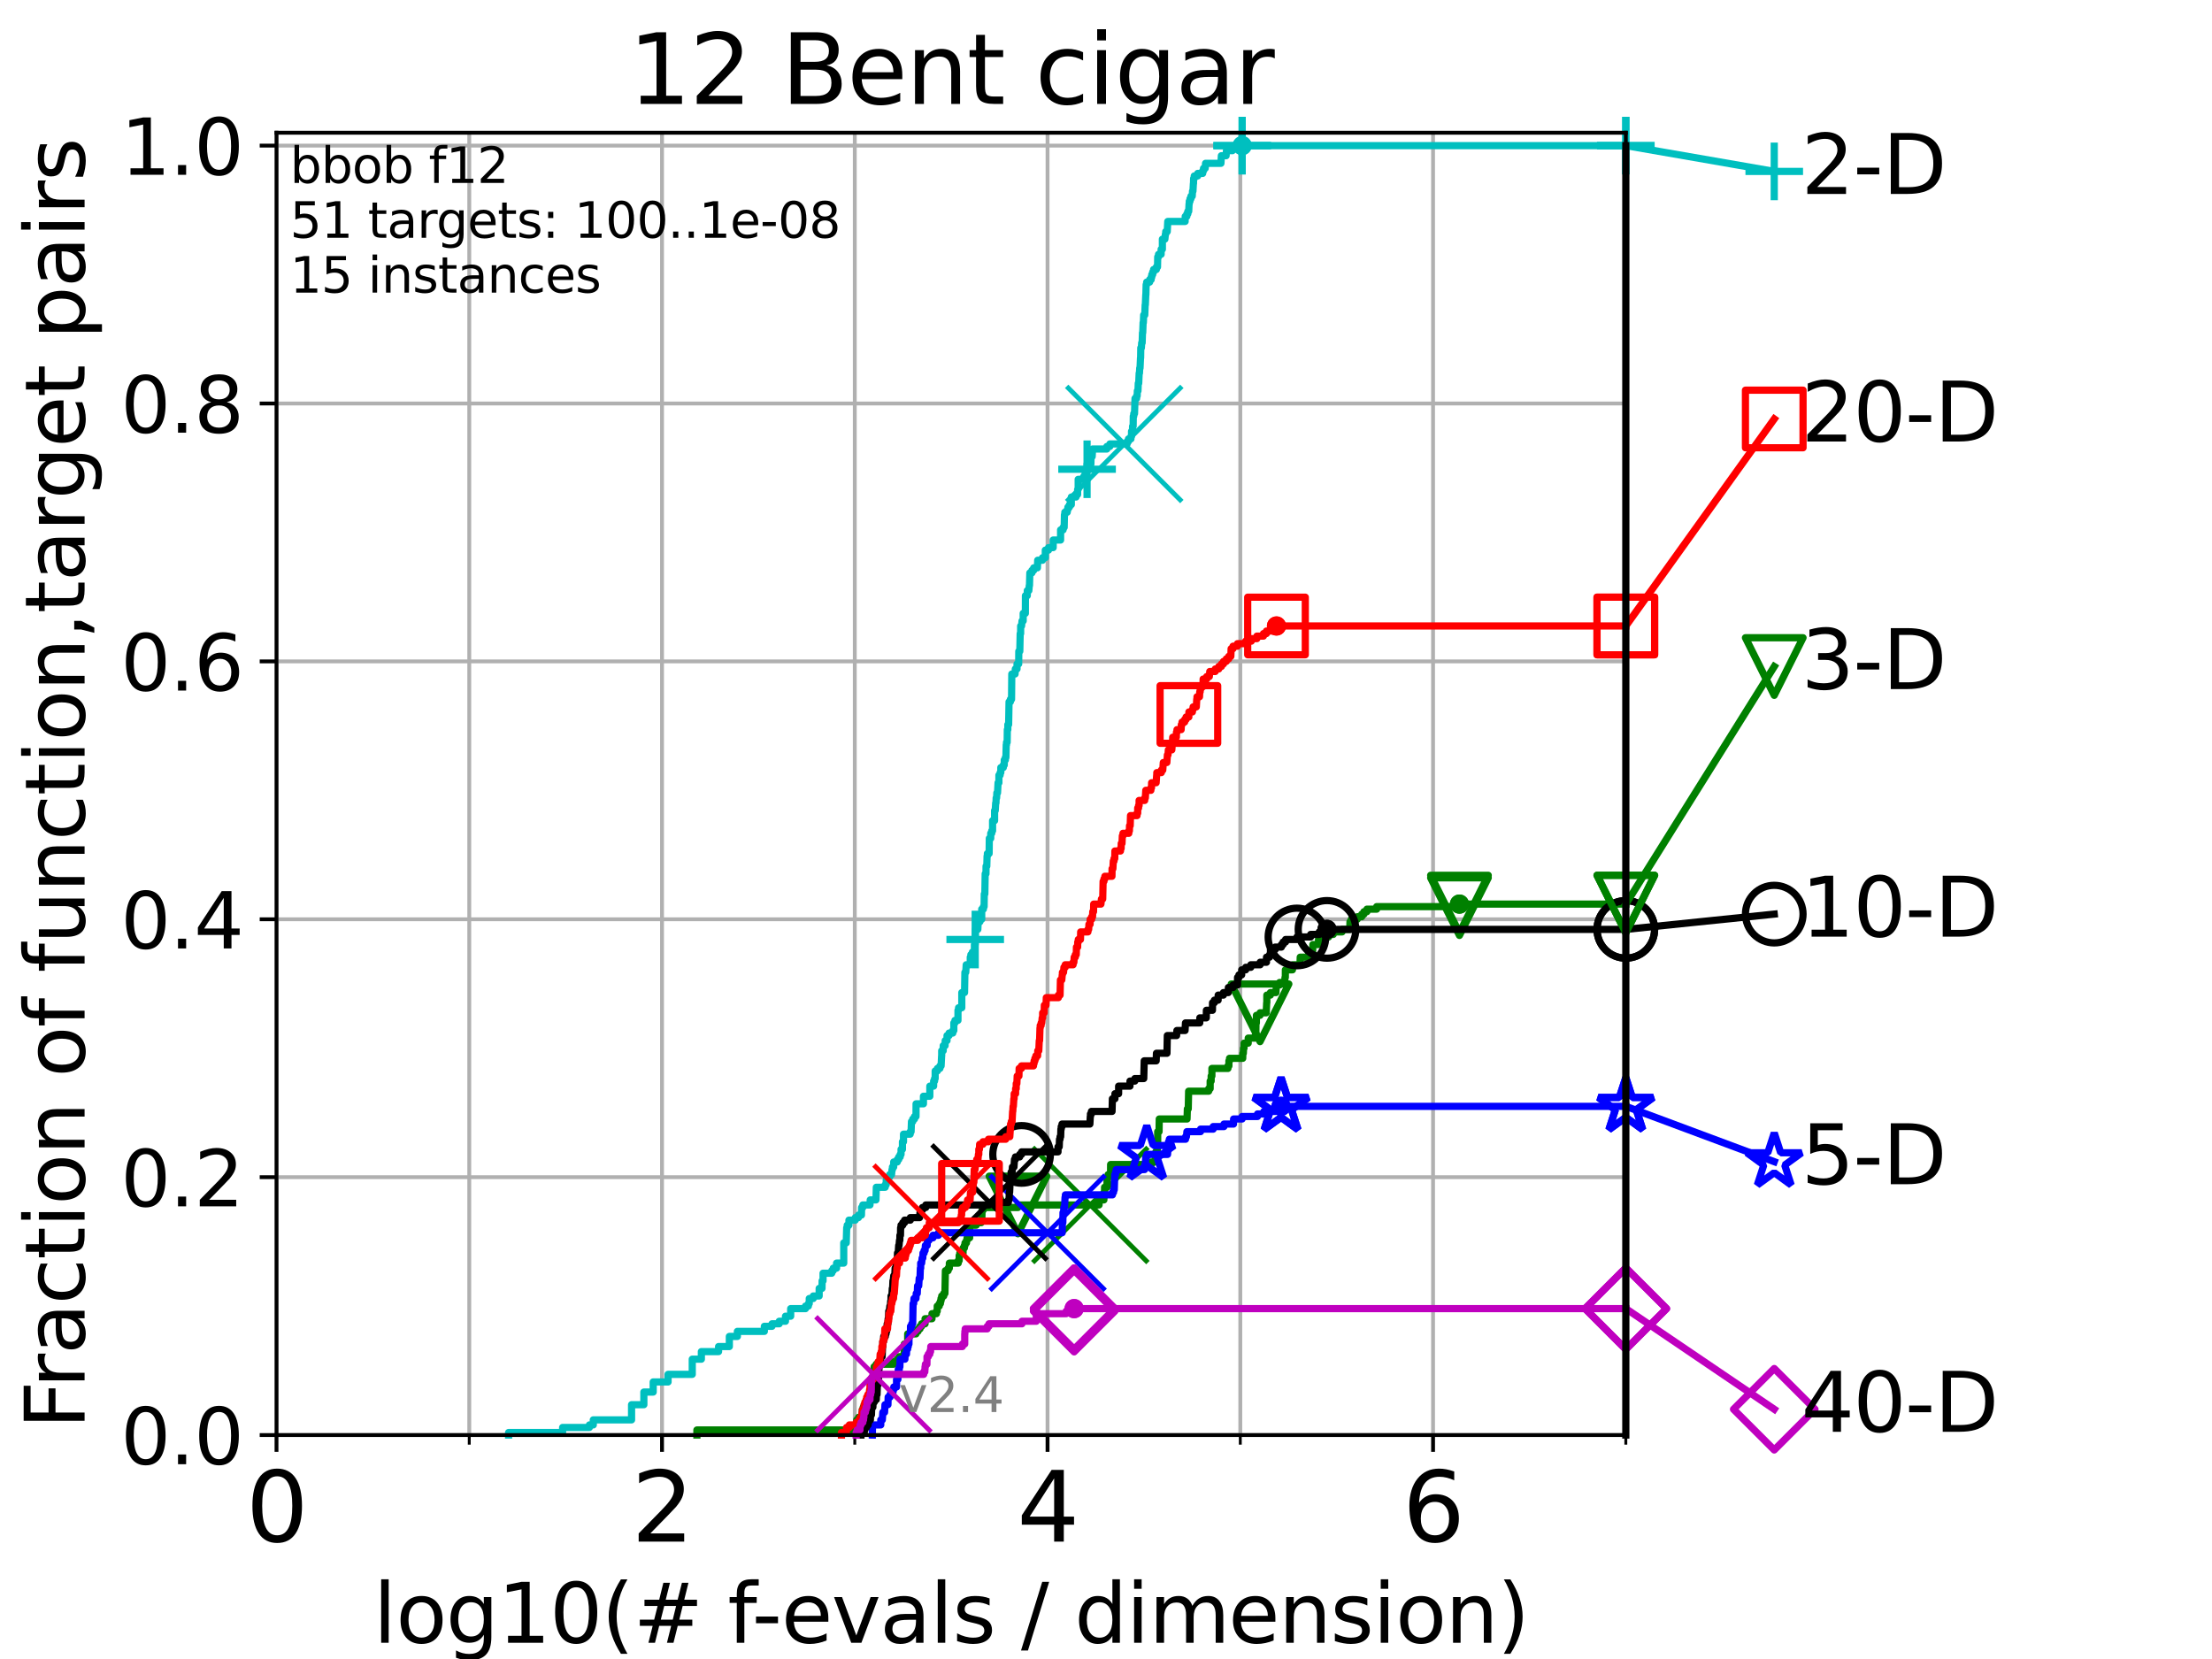 <?xml version="1.0" encoding="utf-8" standalone="no"?>
<!DOCTYPE svg PUBLIC "-//W3C//DTD SVG 1.1//EN"
  "http://www.w3.org/Graphics/SVG/1.1/DTD/svg11.dtd">
<svg height="345.6pt" version="1.1" viewBox="0 0 460.8 345.6" width="460.8pt" xmlns="http://www.w3.org/2000/svg" xmlns:xlink="http://www.w3.org/1999/xlink">
 <defs>
  <style type="text/css">*{stroke-linecap:butt;stroke-linejoin:round;}</style>
 </defs>
 <g id="figure_1">
  <g id="patch_1">
   <path d="M 0 345.6 
L 460.8 345.6 
L 460.8 0 
L 0 0 
z
" style="fill:#ffffff;"/>
  </g>
  <g id="axes_1">
   <g id="patch_2">
    <path d="M 57.6 298.944 
L 338.688 298.944 
L 338.688 27.648 
L 57.6 27.648 
z
" style="fill:#ffffff;"/>
   </g>
   <g id="matplotlib.axis_1">
    <g id="xtick_1">
     <g id="line2d_1">
      <path clip-path="url(#p62750887a9)" d="M 57.6 298.944 
L 57.6 27.648 
" style="fill:none;stroke:#b0b0b0;stroke-linecap:square;stroke-width:0.8;"/>
     </g>
     <g id="line2d_2">
      <defs>
       <path d="M 0 0 
L 0 3.5 
" id="m847cd7062f" style="stroke:#000000;stroke-width:0.8;"/>
      </defs>
      <g>
       <use style="stroke:#000000;stroke-width:0.8;" x="57.6" xlink:href="#m847cd7062f" y="298.944"/>
      </g>
     </g>
     <g id="text_1">
      <!-- 0 -->
      <g transform="translate(51.237 321.141)scale(0.2 -0.2)">
       <defs>
        <path d="M 2034 4250 
Q 1547 4250 1301 3770 
Q 1056 3291 1056 2328 
Q 1056 1369 1301 889 
Q 1547 409 2034 409 
Q 2525 409 2770 889 
Q 3016 1369 3016 2328 
Q 3016 3291 2770 3770 
Q 2525 4250 2034 4250 
z
M 2034 4750 
Q 2819 4750 3233 4129 
Q 3647 3509 3647 2328 
Q 3647 1150 3233 529 
Q 2819 -91 2034 -91 
Q 1250 -91 836 529 
Q 422 1150 422 2328 
Q 422 3509 836 4129 
Q 1250 4750 2034 4750 
z
" id="DejaVuSans-30" transform="scale(0.016)"/>
       </defs>
       <use xlink:href="#DejaVuSans-30"/>
      </g>
     </g>
    </g>
    <g id="xtick_2">
     <g id="line2d_3">
      <path clip-path="url(#p62750887a9)" d="M 137.911 298.944 
L 137.911 27.648 
" style="fill:none;stroke:#b0b0b0;stroke-linecap:square;stroke-width:0.8;"/>
     </g>
     <g id="line2d_4">
      <g>
       <use style="stroke:#000000;stroke-width:0.8;" x="137.911" xlink:href="#m847cd7062f" y="298.944"/>
      </g>
     </g>
     <g id="text_2">
      <!-- 2 -->
      <g transform="translate(131.548 321.141)scale(0.2 -0.2)">
       <defs>
        <path d="M 1228 531 
L 3431 531 
L 3431 0 
L 469 0 
L 469 531 
Q 828 903 1448 1529 
Q 2069 2156 2228 2338 
Q 2531 2678 2651 2914 
Q 2772 3150 2772 3378 
Q 2772 3750 2511 3984 
Q 2250 4219 1831 4219 
Q 1534 4219 1204 4116 
Q 875 4013 500 3803 
L 500 4441 
Q 881 4594 1212 4672 
Q 1544 4750 1819 4750 
Q 2544 4750 2975 4387 
Q 3406 4025 3406 3419 
Q 3406 3131 3298 2873 
Q 3191 2616 2906 2266 
Q 2828 2175 2409 1742 
Q 1991 1309 1228 531 
z
" id="DejaVuSans-32" transform="scale(0.016)"/>
       </defs>
       <use xlink:href="#DejaVuSans-32"/>
      </g>
     </g>
    </g>
    <g id="xtick_3">
     <g id="line2d_5">
      <path clip-path="url(#p62750887a9)" d="M 218.222 298.944 
L 218.222 27.648 
" style="fill:none;stroke:#b0b0b0;stroke-linecap:square;stroke-width:0.8;"/>
     </g>
     <g id="line2d_6">
      <g>
       <use style="stroke:#000000;stroke-width:0.8;" x="218.222" xlink:href="#m847cd7062f" y="298.944"/>
      </g>
     </g>
     <g id="text_3">
      <!-- 4 -->
      <g transform="translate(211.859 321.141)scale(0.2 -0.2)">
       <defs>
        <path d="M 2419 4116 
L 825 1625 
L 2419 1625 
L 2419 4116 
z
M 2253 4666 
L 3047 4666 
L 3047 1625 
L 3713 1625 
L 3713 1100 
L 3047 1100 
L 3047 0 
L 2419 0 
L 2419 1100 
L 313 1100 
L 313 1709 
L 2253 4666 
z
" id="DejaVuSans-34" transform="scale(0.016)"/>
       </defs>
       <use xlink:href="#DejaVuSans-34"/>
      </g>
     </g>
    </g>
    <g id="xtick_4">
     <g id="line2d_7">
      <path clip-path="url(#p62750887a9)" d="M 298.533 298.944 
L 298.533 27.648 
" style="fill:none;stroke:#b0b0b0;stroke-linecap:square;stroke-width:0.8;"/>
     </g>
     <g id="line2d_8">
      <g>
       <use style="stroke:#000000;stroke-width:0.8;" x="298.533" xlink:href="#m847cd7062f" y="298.944"/>
      </g>
     </g>
     <g id="text_4">
      <!-- 6 -->
      <g transform="translate(292.17 321.141)scale(0.2 -0.2)">
       <defs>
        <path d="M 2113 2584 
Q 1688 2584 1439 2293 
Q 1191 2003 1191 1497 
Q 1191 994 1439 701 
Q 1688 409 2113 409 
Q 2538 409 2786 701 
Q 3034 994 3034 1497 
Q 3034 2003 2786 2293 
Q 2538 2584 2113 2584 
z
M 3366 4563 
L 3366 3988 
Q 3128 4100 2886 4159 
Q 2644 4219 2406 4219 
Q 1781 4219 1451 3797 
Q 1122 3375 1075 2522 
Q 1259 2794 1537 2939 
Q 1816 3084 2150 3084 
Q 2853 3084 3261 2657 
Q 3669 2231 3669 1497 
Q 3669 778 3244 343 
Q 2819 -91 2113 -91 
Q 1303 -91 875 529 
Q 447 1150 447 2328 
Q 447 3434 972 4092 
Q 1497 4750 2381 4750 
Q 2619 4750 2861 4703 
Q 3103 4656 3366 4563 
z
" id="DejaVuSans-36" transform="scale(0.016)"/>
       </defs>
       <use xlink:href="#DejaVuSans-36"/>
      </g>
     </g>
    </g>
    <g id="xtick_5">
     <g id="line2d_9">
      <path clip-path="url(#p62750887a9)" d="M 97.755 298.944 
L 97.755 27.648 
" style="fill:none;stroke:#b0b0b0;stroke-linecap:square;stroke-width:0.8;"/>
     </g>
     <g id="line2d_10">
      <defs>
       <path d="M 0 0 
L 0 2 
" id="me9217446a3" style="stroke:#000000;stroke-width:0.6;"/>
      </defs>
      <g>
       <use style="stroke:#000000;stroke-width:0.6;" x="97.755" xlink:href="#me9217446a3" y="298.944"/>
      </g>
     </g>
    </g>
    <g id="xtick_6">
     <g id="line2d_11">
      <path clip-path="url(#p62750887a9)" d="M 178.066 298.944 
L 178.066 27.648 
" style="fill:none;stroke:#b0b0b0;stroke-linecap:square;stroke-width:0.8;"/>
     </g>
     <g id="line2d_12">
      <g>
       <use style="stroke:#000000;stroke-width:0.6;" x="178.066" xlink:href="#me9217446a3" y="298.944"/>
      </g>
     </g>
    </g>
    <g id="xtick_7">
     <g id="line2d_13">
      <path clip-path="url(#p62750887a9)" d="M 258.377 298.944 
L 258.377 27.648 
" style="fill:none;stroke:#b0b0b0;stroke-linecap:square;stroke-width:0.8;"/>
     </g>
     <g id="line2d_14">
      <g>
       <use style="stroke:#000000;stroke-width:0.6;" x="258.377" xlink:href="#me9217446a3" y="298.944"/>
      </g>
     </g>
    </g>
    <g id="xtick_8">
     <g id="line2d_15">
      <path clip-path="url(#p62750887a9)" d="M 338.688 298.944 
L 338.688 27.648 
" style="fill:none;stroke:#b0b0b0;stroke-linecap:square;stroke-width:0.8;"/>
     </g>
     <g id="line2d_16">
      <g>
       <use style="stroke:#000000;stroke-width:0.6;" x="338.688" xlink:href="#me9217446a3" y="298.944"/>
      </g>
     </g>
    </g>
    <g id="text_5">
     <!-- log10(# f-evals / dimension) -->
     <g transform="translate(77.764 342.218)scale(0.17 -0.17)">
      <defs>
       <path d="M 603 4863 
L 1178 4863 
L 1178 0 
L 603 0 
L 603 4863 
z
" id="DejaVuSans-6c" transform="scale(0.016)"/>
       <path d="M 1959 3097 
Q 1497 3097 1228 2736 
Q 959 2375 959 1747 
Q 959 1119 1226 758 
Q 1494 397 1959 397 
Q 2419 397 2687 759 
Q 2956 1122 2956 1747 
Q 2956 2369 2687 2733 
Q 2419 3097 1959 3097 
z
M 1959 3584 
Q 2709 3584 3137 3096 
Q 3566 2609 3566 1747 
Q 3566 888 3137 398 
Q 2709 -91 1959 -91 
Q 1206 -91 779 398 
Q 353 888 353 1747 
Q 353 2609 779 3096 
Q 1206 3584 1959 3584 
z
" id="DejaVuSans-6f" transform="scale(0.016)"/>
       <path d="M 2906 1791 
Q 2906 2416 2648 2759 
Q 2391 3103 1925 3103 
Q 1463 3103 1205 2759 
Q 947 2416 947 1791 
Q 947 1169 1205 825 
Q 1463 481 1925 481 
Q 2391 481 2648 825 
Q 2906 1169 2906 1791 
z
M 3481 434 
Q 3481 -459 3084 -895 
Q 2688 -1331 1869 -1331 
Q 1566 -1331 1297 -1286 
Q 1028 -1241 775 -1147 
L 775 -588 
Q 1028 -725 1275 -790 
Q 1522 -856 1778 -856 
Q 2344 -856 2625 -561 
Q 2906 -266 2906 331 
L 2906 616 
Q 2728 306 2450 153 
Q 2172 0 1784 0 
Q 1141 0 747 490 
Q 353 981 353 1791 
Q 353 2603 747 3093 
Q 1141 3584 1784 3584 
Q 2172 3584 2450 3431 
Q 2728 3278 2906 2969 
L 2906 3500 
L 3481 3500 
L 3481 434 
z
" id="DejaVuSans-67" transform="scale(0.016)"/>
       <path d="M 794 531 
L 1825 531 
L 1825 4091 
L 703 3866 
L 703 4441 
L 1819 4666 
L 2450 4666 
L 2450 531 
L 3481 531 
L 3481 0 
L 794 0 
L 794 531 
z
" id="DejaVuSans-31" transform="scale(0.016)"/>
       <path d="M 1984 4856 
Q 1566 4138 1362 3434 
Q 1159 2731 1159 2009 
Q 1159 1288 1364 580 
Q 1569 -128 1984 -844 
L 1484 -844 
Q 1016 -109 783 600 
Q 550 1309 550 2009 
Q 550 2706 781 3412 
Q 1013 4119 1484 4856 
L 1984 4856 
z
" id="DejaVuSans-28" transform="scale(0.016)"/>
       <path d="M 3272 2816 
L 2363 2816 
L 2100 1772 
L 3016 1772 
L 3272 2816 
z
M 2803 4594 
L 2478 3297 
L 3391 3297 
L 3719 4594 
L 4219 4594 
L 3897 3297 
L 4872 3297 
L 4872 2816 
L 3775 2816 
L 3519 1772 
L 4513 1772 
L 4513 1294 
L 3397 1294 
L 3072 0 
L 2572 0 
L 2894 1294 
L 1978 1294 
L 1656 0 
L 1153 0 
L 1478 1294 
L 494 1294 
L 494 1772 
L 1594 1772 
L 1856 2816 
L 850 2816 
L 850 3297 
L 1978 3297 
L 2297 4594 
L 2803 4594 
z
" id="DejaVuSans-23" transform="scale(0.016)"/>
       <path id="DejaVuSans-20" transform="scale(0.016)"/>
       <path d="M 2375 4863 
L 2375 4384 
L 1825 4384 
Q 1516 4384 1395 4259 
Q 1275 4134 1275 3809 
L 1275 3500 
L 2222 3500 
L 2222 3053 
L 1275 3053 
L 1275 0 
L 697 0 
L 697 3053 
L 147 3053 
L 147 3500 
L 697 3500 
L 697 3744 
Q 697 4328 969 4595 
Q 1241 4863 1831 4863 
L 2375 4863 
z
" id="DejaVuSans-66" transform="scale(0.016)"/>
       <path d="M 313 2009 
L 1997 2009 
L 1997 1497 
L 313 1497 
L 313 2009 
z
" id="DejaVuSans-2d" transform="scale(0.016)"/>
       <path d="M 3597 1894 
L 3597 1613 
L 953 1613 
Q 991 1019 1311 708 
Q 1631 397 2203 397 
Q 2534 397 2845 478 
Q 3156 559 3463 722 
L 3463 178 
Q 3153 47 2828 -22 
Q 2503 -91 2169 -91 
Q 1331 -91 842 396 
Q 353 884 353 1716 
Q 353 2575 817 3079 
Q 1281 3584 2069 3584 
Q 2775 3584 3186 3129 
Q 3597 2675 3597 1894 
z
M 3022 2063 
Q 3016 2534 2758 2815 
Q 2500 3097 2075 3097 
Q 1594 3097 1305 2825 
Q 1016 2553 972 2059 
L 3022 2063 
z
" id="DejaVuSans-65" transform="scale(0.016)"/>
       <path d="M 191 3500 
L 800 3500 
L 1894 563 
L 2988 3500 
L 3597 3500 
L 2284 0 
L 1503 0 
L 191 3500 
z
" id="DejaVuSans-76" transform="scale(0.016)"/>
       <path d="M 2194 1759 
Q 1497 1759 1228 1600 
Q 959 1441 959 1056 
Q 959 750 1161 570 
Q 1363 391 1709 391 
Q 2188 391 2477 730 
Q 2766 1069 2766 1631 
L 2766 1759 
L 2194 1759 
z
M 3341 1997 
L 3341 0 
L 2766 0 
L 2766 531 
Q 2569 213 2275 61 
Q 1981 -91 1556 -91 
Q 1019 -91 701 211 
Q 384 513 384 1019 
Q 384 1609 779 1909 
Q 1175 2209 1959 2209 
L 2766 2209 
L 2766 2266 
Q 2766 2663 2505 2880 
Q 2244 3097 1772 3097 
Q 1472 3097 1187 3025 
Q 903 2953 641 2809 
L 641 3341 
Q 956 3463 1253 3523 
Q 1550 3584 1831 3584 
Q 2591 3584 2966 3190 
Q 3341 2797 3341 1997 
z
" id="DejaVuSans-61" transform="scale(0.016)"/>
       <path d="M 2834 3397 
L 2834 2853 
Q 2591 2978 2328 3040 
Q 2066 3103 1784 3103 
Q 1356 3103 1142 2972 
Q 928 2841 928 2578 
Q 928 2378 1081 2264 
Q 1234 2150 1697 2047 
L 1894 2003 
Q 2506 1872 2764 1633 
Q 3022 1394 3022 966 
Q 3022 478 2636 193 
Q 2250 -91 1575 -91 
Q 1294 -91 989 -36 
Q 684 19 347 128 
L 347 722 
Q 666 556 975 473 
Q 1284 391 1588 391 
Q 1994 391 2212 530 
Q 2431 669 2431 922 
Q 2431 1156 2273 1281 
Q 2116 1406 1581 1522 
L 1381 1569 
Q 847 1681 609 1914 
Q 372 2147 372 2553 
Q 372 3047 722 3315 
Q 1072 3584 1716 3584 
Q 2034 3584 2315 3537 
Q 2597 3491 2834 3397 
z
" id="DejaVuSans-73" transform="scale(0.016)"/>
       <path d="M 1625 4666 
L 2156 4666 
L 531 -594 
L 0 -594 
L 1625 4666 
z
" id="DejaVuSans-2f" transform="scale(0.016)"/>
       <path d="M 2906 2969 
L 2906 4863 
L 3481 4863 
L 3481 0 
L 2906 0 
L 2906 525 
Q 2725 213 2448 61 
Q 2172 -91 1784 -91 
Q 1150 -91 751 415 
Q 353 922 353 1747 
Q 353 2572 751 3078 
Q 1150 3584 1784 3584 
Q 2172 3584 2448 3432 
Q 2725 3281 2906 2969 
z
M 947 1747 
Q 947 1113 1208 752 
Q 1469 391 1925 391 
Q 2381 391 2643 752 
Q 2906 1113 2906 1747 
Q 2906 2381 2643 2742 
Q 2381 3103 1925 3103 
Q 1469 3103 1208 2742 
Q 947 2381 947 1747 
z
" id="DejaVuSans-64" transform="scale(0.016)"/>
       <path d="M 603 3500 
L 1178 3500 
L 1178 0 
L 603 0 
L 603 3500 
z
M 603 4863 
L 1178 4863 
L 1178 4134 
L 603 4134 
L 603 4863 
z
" id="DejaVuSans-69" transform="scale(0.016)"/>
       <path d="M 3328 2828 
Q 3544 3216 3844 3400 
Q 4144 3584 4550 3584 
Q 5097 3584 5394 3201 
Q 5691 2819 5691 2113 
L 5691 0 
L 5113 0 
L 5113 2094 
Q 5113 2597 4934 2840 
Q 4756 3084 4391 3084 
Q 3944 3084 3684 2787 
Q 3425 2491 3425 1978 
L 3425 0 
L 2847 0 
L 2847 2094 
Q 2847 2600 2669 2842 
Q 2491 3084 2119 3084 
Q 1678 3084 1418 2786 
Q 1159 2488 1159 1978 
L 1159 0 
L 581 0 
L 581 3500 
L 1159 3500 
L 1159 2956 
Q 1356 3278 1631 3431 
Q 1906 3584 2284 3584 
Q 2666 3584 2933 3390 
Q 3200 3197 3328 2828 
z
" id="DejaVuSans-6d" transform="scale(0.016)"/>
       <path d="M 3513 2113 
L 3513 0 
L 2938 0 
L 2938 2094 
Q 2938 2591 2744 2837 
Q 2550 3084 2163 3084 
Q 1697 3084 1428 2787 
Q 1159 2491 1159 1978 
L 1159 0 
L 581 0 
L 581 3500 
L 1159 3500 
L 1159 2956 
Q 1366 3272 1645 3428 
Q 1925 3584 2291 3584 
Q 2894 3584 3203 3211 
Q 3513 2838 3513 2113 
z
" id="DejaVuSans-6e" transform="scale(0.016)"/>
       <path d="M 513 4856 
L 1013 4856 
Q 1481 4119 1714 3412 
Q 1947 2706 1947 2009 
Q 1947 1309 1714 600 
Q 1481 -109 1013 -844 
L 513 -844 
Q 928 -128 1133 580 
Q 1338 1288 1338 2009 
Q 1338 2731 1133 3434 
Q 928 4138 513 4856 
z
" id="DejaVuSans-29" transform="scale(0.016)"/>
      </defs>
      <use xlink:href="#DejaVuSans-6c"/>
      <use x="27.783" xlink:href="#DejaVuSans-6f"/>
      <use x="88.965" xlink:href="#DejaVuSans-67"/>
      <use x="152.441" xlink:href="#DejaVuSans-31"/>
      <use x="216.064" xlink:href="#DejaVuSans-30"/>
      <use x="279.688" xlink:href="#DejaVuSans-28"/>
      <use x="318.701" xlink:href="#DejaVuSans-23"/>
      <use x="402.49" xlink:href="#DejaVuSans-20"/>
      <use x="434.277" xlink:href="#DejaVuSans-66"/>
      <use x="463.982" xlink:href="#DejaVuSans-2d"/>
      <use x="500.066" xlink:href="#DejaVuSans-65"/>
      <use x="561.59" xlink:href="#DejaVuSans-76"/>
      <use x="620.77" xlink:href="#DejaVuSans-61"/>
      <use x="682.049" xlink:href="#DejaVuSans-6c"/>
      <use x="709.832" xlink:href="#DejaVuSans-73"/>
      <use x="761.932" xlink:href="#DejaVuSans-20"/>
      <use x="793.719" xlink:href="#DejaVuSans-2f"/>
      <use x="827.41" xlink:href="#DejaVuSans-20"/>
      <use x="859.197" xlink:href="#DejaVuSans-64"/>
      <use x="922.674" xlink:href="#DejaVuSans-69"/>
      <use x="950.457" xlink:href="#DejaVuSans-6d"/>
      <use x="1047.869" xlink:href="#DejaVuSans-65"/>
      <use x="1109.393" xlink:href="#DejaVuSans-6e"/>
      <use x="1172.771" xlink:href="#DejaVuSans-73"/>
      <use x="1224.871" xlink:href="#DejaVuSans-69"/>
      <use x="1252.654" xlink:href="#DejaVuSans-6f"/>
      <use x="1313.836" xlink:href="#DejaVuSans-6e"/>
      <use x="1377.215" xlink:href="#DejaVuSans-29"/>
     </g>
    </g>
   </g>
   <g id="matplotlib.axis_2">
    <g id="ytick_1">
     <g id="line2d_17">
      <path clip-path="url(#p62750887a9)" d="M 57.6 298.944 
L 338.688 298.944 
" style="fill:none;stroke:#b0b0b0;stroke-linecap:square;stroke-width:0.8;"/>
     </g>
     <g id="line2d_18">
      <defs>
       <path d="M 0 0 
L -3.5 0 
" id="m2c2173b20f" style="stroke:#000000;stroke-width:0.8;"/>
      </defs>
      <g>
       <use style="stroke:#000000;stroke-width:0.8;" x="57.6" xlink:href="#m2c2173b20f" y="298.944"/>
      </g>
     </g>
     <g id="text_6">
      <!-- 0.0 -->
      <g transform="translate(25.155 305.023)scale(0.16 -0.16)">
       <defs>
        <path d="M 684 794 
L 1344 794 
L 1344 0 
L 684 0 
L 684 794 
z
" id="DejaVuSans-2e" transform="scale(0.016)"/>
       </defs>
       <use xlink:href="#DejaVuSans-30"/>
       <use x="63.623" xlink:href="#DejaVuSans-2e"/>
       <use x="95.41" xlink:href="#DejaVuSans-30"/>
      </g>
     </g>
    </g>
    <g id="ytick_2">
     <g id="line2d_19">
      <path clip-path="url(#p62750887a9)" d="M 57.6 245.222 
L 338.688 245.222 
" style="fill:none;stroke:#b0b0b0;stroke-linecap:square;stroke-width:0.8;"/>
     </g>
     <g id="line2d_20">
      <g>
       <use style="stroke:#000000;stroke-width:0.8;" x="57.6" xlink:href="#m2c2173b20f" y="245.222"/>
      </g>
     </g>
     <g id="text_7">
      <!-- 0.2 -->
      <g transform="translate(25.155 251.301)scale(0.16 -0.16)">
       <use xlink:href="#DejaVuSans-30"/>
       <use x="63.623" xlink:href="#DejaVuSans-2e"/>
       <use x="95.41" xlink:href="#DejaVuSans-32"/>
      </g>
     </g>
    </g>
    <g id="ytick_3">
     <g id="line2d_21">
      <path clip-path="url(#p62750887a9)" d="M 57.6 191.5 
L 338.688 191.5 
" style="fill:none;stroke:#b0b0b0;stroke-linecap:square;stroke-width:0.8;"/>
     </g>
     <g id="line2d_22">
      <g>
       <use style="stroke:#000000;stroke-width:0.8;" x="57.6" xlink:href="#m2c2173b20f" y="191.5"/>
      </g>
     </g>
     <g id="text_8">
      <!-- 0.4 -->
      <g transform="translate(25.155 197.579)scale(0.16 -0.16)">
       <use xlink:href="#DejaVuSans-30"/>
       <use x="63.623" xlink:href="#DejaVuSans-2e"/>
       <use x="95.41" xlink:href="#DejaVuSans-34"/>
      </g>
     </g>
    </g>
    <g id="ytick_4">
     <g id="line2d_23">
      <path clip-path="url(#p62750887a9)" d="M 57.6 137.778 
L 338.688 137.778 
" style="fill:none;stroke:#b0b0b0;stroke-linecap:square;stroke-width:0.8;"/>
     </g>
     <g id="line2d_24">
      <g>
       <use style="stroke:#000000;stroke-width:0.8;" x="57.6" xlink:href="#m2c2173b20f" y="137.778"/>
      </g>
     </g>
     <g id="text_9">
      <!-- 0.6 -->
      <g transform="translate(25.155 143.857)scale(0.16 -0.16)">
       <use xlink:href="#DejaVuSans-30"/>
       <use x="63.623" xlink:href="#DejaVuSans-2e"/>
       <use x="95.41" xlink:href="#DejaVuSans-36"/>
      </g>
     </g>
    </g>
    <g id="ytick_5">
     <g id="line2d_25">
      <path clip-path="url(#p62750887a9)" d="M 57.6 84.056 
L 338.688 84.056 
" style="fill:none;stroke:#b0b0b0;stroke-linecap:square;stroke-width:0.8;"/>
     </g>
     <g id="line2d_26">
      <g>
       <use style="stroke:#000000;stroke-width:0.8;" x="57.6" xlink:href="#m2c2173b20f" y="84.056"/>
      </g>
     </g>
     <g id="text_10">
      <!-- 0.8 -->
      <g transform="translate(25.155 90.135)scale(0.16 -0.16)">
       <defs>
        <path d="M 2034 2216 
Q 1584 2216 1326 1975 
Q 1069 1734 1069 1313 
Q 1069 891 1326 650 
Q 1584 409 2034 409 
Q 2484 409 2743 651 
Q 3003 894 3003 1313 
Q 3003 1734 2745 1975 
Q 2488 2216 2034 2216 
z
M 1403 2484 
Q 997 2584 770 2862 
Q 544 3141 544 3541 
Q 544 4100 942 4425 
Q 1341 4750 2034 4750 
Q 2731 4750 3128 4425 
Q 3525 4100 3525 3541 
Q 3525 3141 3298 2862 
Q 3072 2584 2669 2484 
Q 3125 2378 3379 2068 
Q 3634 1759 3634 1313 
Q 3634 634 3220 271 
Q 2806 -91 2034 -91 
Q 1263 -91 848 271 
Q 434 634 434 1313 
Q 434 1759 690 2068 
Q 947 2378 1403 2484 
z
M 1172 3481 
Q 1172 3119 1398 2916 
Q 1625 2713 2034 2713 
Q 2441 2713 2670 2916 
Q 2900 3119 2900 3481 
Q 2900 3844 2670 4047 
Q 2441 4250 2034 4250 
Q 1625 4250 1398 4047 
Q 1172 3844 1172 3481 
z
" id="DejaVuSans-38" transform="scale(0.016)"/>
       </defs>
       <use xlink:href="#DejaVuSans-30"/>
       <use x="63.623" xlink:href="#DejaVuSans-2e"/>
       <use x="95.41" xlink:href="#DejaVuSans-38"/>
      </g>
     </g>
    </g>
    <g id="ytick_6">
     <g id="line2d_27">
      <path clip-path="url(#p62750887a9)" d="M 57.6 30.334 
L 338.688 30.334 
" style="fill:none;stroke:#b0b0b0;stroke-linecap:square;stroke-width:0.8;"/>
     </g>
     <g id="line2d_28">
      <g>
       <use style="stroke:#000000;stroke-width:0.8;" x="57.6" xlink:href="#m2c2173b20f" y="30.334"/>
      </g>
     </g>
     <g id="text_11">
      <!-- 1.0 -->
      <g transform="translate(25.155 36.413)scale(0.16 -0.16)">
       <use xlink:href="#DejaVuSans-31"/>
       <use x="63.623" xlink:href="#DejaVuSans-2e"/>
       <use x="95.41" xlink:href="#DejaVuSans-30"/>
      </g>
     </g>
    </g>
    <g id="text_12">
     <!-- Fraction of function,target pairs -->
     <g transform="translate(17.62 297.681)rotate(-90)scale(0.17 -0.17)">
      <defs>
       <path d="M 628 4666 
L 3309 4666 
L 3309 4134 
L 1259 4134 
L 1259 2759 
L 3109 2759 
L 3109 2228 
L 1259 2228 
L 1259 0 
L 628 0 
L 628 4666 
z
" id="DejaVuSans-46" transform="scale(0.016)"/>
       <path d="M 2631 2963 
Q 2534 3019 2420 3045 
Q 2306 3072 2169 3072 
Q 1681 3072 1420 2755 
Q 1159 2438 1159 1844 
L 1159 0 
L 581 0 
L 581 3500 
L 1159 3500 
L 1159 2956 
Q 1341 3275 1631 3429 
Q 1922 3584 2338 3584 
Q 2397 3584 2469 3576 
Q 2541 3569 2628 3553 
L 2631 2963 
z
" id="DejaVuSans-72" transform="scale(0.016)"/>
       <path d="M 3122 3366 
L 3122 2828 
Q 2878 2963 2633 3030 
Q 2388 3097 2138 3097 
Q 1578 3097 1268 2742 
Q 959 2388 959 1747 
Q 959 1106 1268 751 
Q 1578 397 2138 397 
Q 2388 397 2633 464 
Q 2878 531 3122 666 
L 3122 134 
Q 2881 22 2623 -34 
Q 2366 -91 2075 -91 
Q 1284 -91 818 406 
Q 353 903 353 1747 
Q 353 2603 823 3093 
Q 1294 3584 2113 3584 
Q 2378 3584 2631 3529 
Q 2884 3475 3122 3366 
z
" id="DejaVuSans-63" transform="scale(0.016)"/>
       <path d="M 1172 4494 
L 1172 3500 
L 2356 3500 
L 2356 3053 
L 1172 3053 
L 1172 1153 
Q 1172 725 1289 603 
Q 1406 481 1766 481 
L 2356 481 
L 2356 0 
L 1766 0 
Q 1100 0 847 248 
Q 594 497 594 1153 
L 594 3053 
L 172 3053 
L 172 3500 
L 594 3500 
L 594 4494 
L 1172 4494 
z
" id="DejaVuSans-74" transform="scale(0.016)"/>
       <path d="M 544 1381 
L 544 3500 
L 1119 3500 
L 1119 1403 
Q 1119 906 1312 657 
Q 1506 409 1894 409 
Q 2359 409 2629 706 
Q 2900 1003 2900 1516 
L 2900 3500 
L 3475 3500 
L 3475 0 
L 2900 0 
L 2900 538 
Q 2691 219 2414 64 
Q 2138 -91 1772 -91 
Q 1169 -91 856 284 
Q 544 659 544 1381 
z
M 1991 3584 
L 1991 3584 
z
" id="DejaVuSans-75" transform="scale(0.016)"/>
       <path d="M 750 794 
L 1409 794 
L 1409 256 
L 897 -744 
L 494 -744 
L 750 256 
L 750 794 
z
" id="DejaVuSans-2c" transform="scale(0.016)"/>
       <path d="M 1159 525 
L 1159 -1331 
L 581 -1331 
L 581 3500 
L 1159 3500 
L 1159 2969 
Q 1341 3281 1617 3432 
Q 1894 3584 2278 3584 
Q 2916 3584 3314 3078 
Q 3713 2572 3713 1747 
Q 3713 922 3314 415 
Q 2916 -91 2278 -91 
Q 1894 -91 1617 61 
Q 1341 213 1159 525 
z
M 3116 1747 
Q 3116 2381 2855 2742 
Q 2594 3103 2138 3103 
Q 1681 3103 1420 2742 
Q 1159 2381 1159 1747 
Q 1159 1113 1420 752 
Q 1681 391 2138 391 
Q 2594 391 2855 752 
Q 3116 1113 3116 1747 
z
" id="DejaVuSans-70" transform="scale(0.016)"/>
      </defs>
      <use xlink:href="#DejaVuSans-46"/>
      <use x="50.27" xlink:href="#DejaVuSans-72"/>
      <use x="91.383" xlink:href="#DejaVuSans-61"/>
      <use x="152.662" xlink:href="#DejaVuSans-63"/>
      <use x="207.643" xlink:href="#DejaVuSans-74"/>
      <use x="246.852" xlink:href="#DejaVuSans-69"/>
      <use x="274.635" xlink:href="#DejaVuSans-6f"/>
      <use x="335.816" xlink:href="#DejaVuSans-6e"/>
      <use x="399.195" xlink:href="#DejaVuSans-20"/>
      <use x="430.982" xlink:href="#DejaVuSans-6f"/>
      <use x="492.164" xlink:href="#DejaVuSans-66"/>
      <use x="527.369" xlink:href="#DejaVuSans-20"/>
      <use x="559.156" xlink:href="#DejaVuSans-66"/>
      <use x="594.361" xlink:href="#DejaVuSans-75"/>
      <use x="657.74" xlink:href="#DejaVuSans-6e"/>
      <use x="721.119" xlink:href="#DejaVuSans-63"/>
      <use x="776.1" xlink:href="#DejaVuSans-74"/>
      <use x="815.309" xlink:href="#DejaVuSans-69"/>
      <use x="843.092" xlink:href="#DejaVuSans-6f"/>
      <use x="904.273" xlink:href="#DejaVuSans-6e"/>
      <use x="967.652" xlink:href="#DejaVuSans-2c"/>
      <use x="999.439" xlink:href="#DejaVuSans-74"/>
      <use x="1038.648" xlink:href="#DejaVuSans-61"/>
      <use x="1099.928" xlink:href="#DejaVuSans-72"/>
      <use x="1139.291" xlink:href="#DejaVuSans-67"/>
      <use x="1202.768" xlink:href="#DejaVuSans-65"/>
      <use x="1264.291" xlink:href="#DejaVuSans-74"/>
      <use x="1303.5" xlink:href="#DejaVuSans-20"/>
      <use x="1335.287" xlink:href="#DejaVuSans-70"/>
      <use x="1398.764" xlink:href="#DejaVuSans-61"/>
      <use x="1460.043" xlink:href="#DejaVuSans-69"/>
      <use x="1487.826" xlink:href="#DejaVuSans-72"/>
      <use x="1528.939" xlink:href="#DejaVuSans-73"/>
     </g>
    </g>
   </g>
   <g id="line2d_29">
    <defs>
     <path d="M 0 1.5 
C 0.398 1.5 0.779 1.342 1.061 1.061 
C 1.342 0.779 1.5 0.398 1.5 0 
C 1.5 -0.398 1.342 -0.779 1.061 -1.061 
C 0.779 -1.342 0.398 -1.5 0 -1.5 
C -0.398 -1.5 -0.779 -1.342 -1.061 -1.061 
C -1.342 -0.779 -1.5 -0.398 -1.5 0 
C -1.5 0.398 -1.342 0.779 -1.061 1.061 
C -0.779 1.342 -0.398 1.5 0 1.5 
z
" id="ma630461bbc" style="stroke:#00bfbf;"/>
    </defs>
    <g>
     <use style="fill:#00bfbf;stroke:#00bfbf;" x="258.769" xlink:href="#ma630461bbc" y="30.334"/>
     <use style="fill:#00bfbf;stroke:#00bfbf;" x="258.769" xlink:href="#ma630461bbc" y="30.334"/>
    </g>
   </g>
   <g id="line2d_30">
    <path d="M 105.952 298.944 
L 105.952 298.417 
L 117.203 298.417 
L 117.203 297.364 
L 122.782 297.364 
L 122.782 296.837 
L 123.594 296.837 
L 123.594 295.784 
L 131.566 295.784 
L 131.566 292.624 
L 134.128 292.624 
L 134.128 289.99 
L 136.073 289.99 
L 136.073 287.884 
L 139.172 287.884 
L 139.172 286.304 
L 144.209 286.304 
L 144.209 283.143 
L 146.107 283.143 
L 146.107 281.563 
L 149.691 281.563 
L 149.691 280.51 
L 151.936 280.51 
L 151.936 278.403 
L 153.609 278.403 
L 153.609 277.35 
L 159.227 277.35 
L 159.227 276.296 
L 160.821 276.296 
L 160.821 275.77 
L 162.325 275.77 
L 162.325 275.243 
L 163.63 275.243 
L 163.63 274.19 
L 164.713 274.19 
L 164.713 272.61 
L 167.798 272.61 
L 167.798 272.083 
L 168.4 272.083 
L 168.4 271.556 
L 168.582 271.556 
L 168.582 270.503 
L 169.418 270.503 
L 169.418 269.976 
L 170.647 269.976 
L 170.647 268.396 
L 171.238 268.396 
L 171.264 266.816 
L 171.456 266.816 
L 171.456 265.236 
L 173.269 265.236 
L 173.269 264.709 
L 173.576 264.709 
L 173.576 264.183 
L 174.273 264.183 
L 174.273 263.129 
L 175.767 263.129 
L 175.767 258.916 
L 176.287 258.916 
L 176.383 255.756 
L 176.489 255.756 
L 176.489 255.229 
L 176.848 255.229 
L 176.848 254.176 
L 178.171 254.176 
L 178.171 253.649 
L 178.834 253.649 
L 178.834 253.122 
L 179.457 253.122 
L 179.489 251.542 
L 179.736 251.542 
L 179.736 251.016 
L 181.231 251.016 
L 181.282 249.962 
L 182.48 249.962 
L 182.554 247.329 
L 184.395 247.329 
L 184.395 246.802 
L 184.618 246.802 
L 184.618 245.749 
L 185.009 245.749 
L 185.009 245.222 
L 185.322 245.222 
L 185.322 244.695 
L 185.726 244.695 
L 185.821 243.642 
L 185.91 243.642 
L 185.91 243.115 
L 186.17 243.115 
L 186.17 242.062 
L 186.921 242.062 
L 186.921 241.535 
L 187.227 241.535 
L 187.227 241.009 
L 187.524 241.009 
L 187.524 240.482 
L 187.706 240.482 
L 187.706 239.428 
L 187.994 239.428 
L 187.994 237.848 
L 188.215 237.848 
L 188.215 236.268 
L 189.61 236.268 
L 189.61 235.742 
L 189.798 235.742 
L 189.877 233.635 
L 190.146 233.635 
L 190.146 233.108 
L 190.508 233.108 
L 190.508 232.582 
L 190.821 232.582 
L 190.834 229.948 
L 192.37 229.948 
L 192.37 228.368 
L 193.697 228.368 
L 193.701 226.261 
L 194.49 226.261 
L 194.49 225.208 
L 194.686 225.208 
L 194.686 224.681 
L 194.813 224.681 
L 194.813 223.101 
L 195.278 223.101 
L 195.278 222.575 
L 195.8 222.575 
L 195.8 222.048 
L 196.05 222.048 
L 196.156 219.941 
L 196.171 219.941 
L 196.171 218.888 
L 196.489 218.888 
L 196.489 217.834 
L 196.879 217.834 
L 196.9 216.781 
L 197.28 216.781 
L 197.28 215.728 
L 197.71 215.728 
L 197.71 215.201 
L 198.487 215.201 
L 198.487 214.674 
L 198.701 214.674 
L 198.701 213.094 
L 198.93 213.094 
L 198.93 212.567 
L 199.561 212.567 
L 199.564 210.461 
L 199.685 210.461 
L 199.685 209.934 
L 200.359 209.934 
L 200.361 206.774 
L 200.932 206.774 
L 201.007 202.56 
L 201.186 202.56 
L 201.279 200.98 
L 202.122 200.98 
L 202.122 199.4 
L 202.249 199.4 
L 202.249 198.874 
L 202.564 198.874 
L 202.564 198.347 
L 202.987 198.347 
L 202.987 196.767 
L 203.153 196.767 
L 203.203 193.607 
L 203.701 193.607 
L 203.779 192.027 
L 204.131 192.027 
L 204.131 191.5 
L 204.508 191.5 
L 204.508 189.393 
L 204.857 189.393 
L 204.857 188.867 
L 205.01 188.867 
L 205.044 186.233 
L 205.16 186.233 
L 205.232 182.02 
L 205.4 182.02 
L 205.411 180.44 
L 205.567 180.44 
L 205.628 178.333 
L 205.692 178.333 
L 205.692 177.806 
L 206.053 177.806 
L 206.092 174.646 
L 206.388 174.646 
L 206.388 173.593 
L 206.598 173.593 
L 206.598 173.066 
L 206.771 173.066 
L 206.771 170.959 
L 207.191 170.959 
L 207.191 168.853 
L 207.328 168.853 
L 207.416 167.272 
L 207.481 167.272 
L 207.519 166.219 
L 207.609 166.219 
L 207.661 165.166 
L 207.804 165.166 
L 207.914 163.059 
L 208.09 163.059 
L 208.09 161.479 
L 208.341 161.479 
L 208.341 160.952 
L 208.487 160.952 
L 208.487 159.899 
L 209.005 159.899 
L 209.005 159.372 
L 209.204 159.372 
L 209.204 158.319 
L 209.436 158.319 
L 209.436 157.792 
L 209.551 157.792 
L 209.616 155.159 
L 209.673 155.159 
L 209.673 154.632 
L 209.81 154.632 
L 209.843 151.999 
L 209.948 151.999 
L 209.948 150.945 
L 210.116 150.945 
L 210.201 146.205 
L 210.48 146.205 
L 210.48 145.678 
L 210.723 145.678 
L 210.776 140.411 
L 211.458 140.411 
L 211.509 139.358 
L 211.864 139.358 
L 211.864 138.305 
L 212.211 138.305 
L 212.233 135.671 
L 212.443 135.671 
L 212.523 131.985 
L 212.617 131.985 
L 212.62 130.404 
L 212.811 130.404 
L 212.906 129.351 
L 213.147 129.351 
L 213.147 127.771 
L 213.601 127.771 
L 213.616 124.084 
L 214.003 124.084 
L 214.003 123.031 
L 214.328 123.031 
L 214.416 121.977 
L 214.459 121.977 
L 214.532 119.344 
L 214.97 119.344 
L 214.97 118.817 
L 215.339 118.817 
L 215.339 118.291 
L 216.109 118.291 
L 216.173 116.711 
L 217.171 116.711 
L 217.171 116.184 
L 217.754 116.184 
L 217.754 114.604 
L 218.425 114.604 
L 218.425 114.077 
L 219.397 114.077 
L 219.397 112.497 
L 220.94 112.497 
L 220.94 110.39 
L 221.457 110.39 
L 221.457 109.864 
L 221.687 109.864 
L 221.744 107.23 
L 221.821 107.23 
L 221.821 106.704 
L 222.323 106.704 
L 222.323 106.177 
L 222.461 106.177 
L 222.461 105.65 
L 222.78 105.65 
L 222.78 105.124 
L 223.176 105.124 
L 223.176 103.543 
L 224.155 103.543 
L 224.155 103.017 
L 224.488 103.017 
L 224.488 101.963 
L 224.604 101.963 
L 224.604 99.857 
L 225.706 99.857 
L 225.706 99.33 
L 226.001 99.33 
L 226.001 98.803 
L 226.267 98.803 
L 226.311 97.75 
L 226.455 97.75 
L 226.455 96.697 
L 227.251 96.697 
L 227.287 95.116 
L 227.519 95.116 
L 227.603 93.536 
L 230.577 93.536 
L 230.577 93.01 
L 231.203 93.01 
L 231.203 92.483 
L 234.802 92.483 
L 234.802 91.956 
L 235.081 91.956 
L 235.081 91.43 
L 235.595 91.43 
L 235.595 90.903 
L 235.717 90.903 
L 235.717 89.85 
L 235.923 89.85 
L 235.935 88.796 
L 236.055 88.796 
L 236.084 86.69 
L 236.183 86.69 
L 236.183 86.163 
L 236.342 86.163 
L 236.444 83.003 
L 236.773 83.003 
L 236.773 82.476 
L 236.894 82.476 
L 236.927 81.423 
L 237.062 81.423 
L 237.12 79.843 
L 237.214 79.843 
L 237.308 77.736 
L 237.371 77.736 
L 237.423 76.682 
L 237.489 76.682 
L 237.586 74.576 
L 237.613 74.576 
L 237.645 72.469 
L 237.768 72.469 
L 237.832 71.416 
L 237.931 71.416 
L 237.999 69.309 
L 238.05 69.309 
L 238.128 67.202 
L 238.184 67.202 
L 238.245 65.622 
L 238.476 65.622 
L 238.557 63.515 
L 238.596 63.515 
L 238.686 61.409 
L 238.708 61.409 
L 238.763 59.302 
L 238.869 59.302 
L 238.869 58.775 
L 239.491 58.775 
L 239.491 58.248 
L 239.81 58.248 
L 239.81 57.722 
L 239.937 57.722 
L 239.937 57.195 
L 240.127 57.195 
L 240.127 56.668 
L 240.31 56.668 
L 240.31 56.142 
L 240.89 56.142 
L 240.89 55.615 
L 241.131 55.615 
L 241.175 53.508 
L 241.342 53.508 
L 241.342 52.982 
L 241.884 52.982 
L 241.884 51.928 
L 242.143 51.928 
L 242.143 49.821 
L 242.667 49.821 
L 242.77 48.768 
L 242.843 48.768 
L 242.843 48.241 
L 243.158 48.241 
L 243.266 46.135 
L 246.885 46.135 
L 246.902 45.081 
L 247.241 45.081 
L 247.241 44.555 
L 247.446 44.555 
L 247.446 44.028 
L 247.632 44.028 
L 247.705 42.448 
L 247.746 42.448 
L 247.746 41.921 
L 247.9 41.921 
L 247.9 41.395 
L 248.096 41.395 
L 248.096 40.868 
L 248.363 40.868 
L 248.422 39.814 
L 248.514 39.814 
L 248.603 38.234 
L 248.629 38.234 
L 248.651 37.181 
L 248.781 37.181 
L 248.781 36.654 
L 249.503 36.654 
L 249.503 36.128 
L 250.54 36.128 
L 250.54 35.601 
L 250.708 35.601 
L 250.708 35.074 
L 251.06 35.074 
L 251.14 34.021 
L 254.345 34.021 
L 254.431 32.441 
L 255.423 32.441 
L 255.489 31.387 
L 256.739 31.387 
L 256.739 30.861 
L 258.769 30.861 
L 258.769 30.334 
L 338.688 30.334 
L 338.688 30.334 
" style="fill:none;stroke:#00bfbf;stroke-linecap:square;stroke-width:1.5;"/>
   </g>
   <g id="line2d_31">
    <defs>
     <path d="M -6 0 
L 6 0 
M 0 6 
L 0 -6 
" id="mc2904703da" style="stroke:#00bfbf;stroke-width:1.5;"/>
    </defs>
    <g>
     <use style="fill-opacity:0;stroke:#00bfbf;stroke-width:1.5;" x="203.153" xlink:href="#mc2904703da" y="195.714"/>
     <use style="fill-opacity:0;stroke:#00bfbf;stroke-width:1.5;" x="226.455" xlink:href="#mc2904703da" y="97.75"/>
     <use style="fill-opacity:0;stroke:#00bfbf;stroke-width:1.5;" x="258.769" xlink:href="#mc2904703da" y="30.334"/>
     <use style="fill-opacity:0;stroke:#00bfbf;stroke-width:1.5;" x="258.769" xlink:href="#mc2904703da" y="30.334"/>
     <use style="fill-opacity:0;stroke:#00bfbf;stroke-width:1.5;" x="338.688" xlink:href="#mc2904703da" y="30.334"/>
    </g>
   </g>
   <g id="line2d_32">
    <path style="fill:none;stroke:#00bfbf;stroke-linecap:square;stroke-width:1.5;"/>
    <g/>
   </g>
   <g id="line2d_33">
    <path clip-path="url(#p62750887a9)" d="M 234.201 92.483 
" style="fill:none;stroke:#00bfbf;stroke-linecap:square;stroke-width:1.5;"/>
    <defs>
     <path d="M -12 12 
L 12 -12 
M -12 -12 
L 12 12 
" id="m03ad70b5ea" style="stroke:#00bfbf;"/>
    </defs>
    <g clip-path="url(#p62750887a9)">
     <use style="fill:#00bfbf;stroke:#00bfbf;" x="234.201" xlink:href="#m03ad70b5ea" y="92.483"/>
    </g>
   </g>
   <g id="line2d_34">
    <defs>
     <path d="M 0 1.5 
C 0.398 1.5 0.779 1.342 1.061 1.061 
C 1.342 0.779 1.5 0.398 1.5 0 
C 1.5 -0.398 1.342 -0.779 1.061 -1.061 
C 0.779 -1.342 0.398 -1.5 0 -1.5 
C -0.398 -1.5 -0.779 -1.342 -1.061 -1.061 
C -1.342 -0.779 -1.5 -0.398 -1.5 0 
C -1.5 0.398 -1.342 0.779 -1.061 1.061 
C -0.779 1.342 -0.398 1.5 0 1.5 
z
" id="m5e640b0fc0" style="stroke:#008000;"/>
    </defs>
    <g>
     <use style="fill:#008000;stroke:#008000;" x="304.03" xlink:href="#m5e640b0fc0" y="188.34"/>
     <use style="fill:#008000;stroke:#008000;" x="304.03" xlink:href="#m5e640b0fc0" y="188.34"/>
    </g>
   </g>
   <g id="line2d_35">
    <path d="M 145.175 298.944 
L 145.175 297.891 
L 178.066 297.891 
L 178.066 297.364 
L 178.326 297.364 
L 178.326 296.837 
L 178.469 296.837 
L 178.469 295.784 
L 178.862 295.784 
L 178.862 295.257 
L 179.628 295.257 
L 179.628 293.677 
L 179.823 293.677 
L 179.823 293.15 
L 180.058 293.15 
L 180.058 292.624 
L 181.567 292.624 
L 181.653 288.937 
L 182.027 288.937 
L 182.092 284.723 
L 182.525 284.723 
L 182.525 284.197 
L 186.132 284.197 
L 186.132 283.67 
L 186.898 283.67 
L 186.898 283.143 
L 187.323 283.143 
L 187.323 282.617 
L 188.336 282.617 
L 188.385 279.983 
L 189.088 279.983 
L 189.088 277.877 
L 190.816 277.877 
L 190.816 277.35 
L 191.244 277.35 
L 191.244 276.823 
L 191.654 276.823 
L 191.654 276.296 
L 191.987 276.296 
L 191.987 275.77 
L 192.705 275.77 
L 192.705 274.716 
L 194.15 274.716 
L 194.15 273.663 
L 195.071 273.663 
L 195.071 273.136 
L 195.241 273.136 
L 195.241 272.083 
L 195.661 272.083 
L 195.661 271.556 
L 195.905 271.556 
L 195.905 271.03 
L 196.026 271.03 
L 196.026 270.503 
L 196.175 270.503 
L 196.175 269.976 
L 196.596 269.976 
L 196.596 269.45 
L 196.845 269.45 
L 196.942 264.709 
L 197.51 264.709 
L 197.51 264.183 
L 197.767 264.183 
L 197.767 263.129 
L 199.622 263.129 
L 199.622 262.603 
L 199.812 262.603 
L 199.812 261.549 
L 199.945 261.549 
L 199.945 261.023 
L 200.625 261.023 
L 200.625 259.969 
L 200.9 259.969 
L 200.9 259.443 
L 201.03 259.443 
L 201.03 258.916 
L 201.334 258.916 
L 201.334 258.389 
L 201.461 258.389 
L 201.461 257.862 
L 201.995 257.862 
L 201.995 255.229 
L 203.373 255.229 
L 203.373 254.702 
L 204.398 254.702 
L 204.398 254.176 
L 204.535 254.176 
L 204.586 252.069 
L 204.838 252.069 
L 204.838 251.542 
L 212.059 251.542 
L 212.059 251.016 
L 228.954 251.016 
L 228.995 249.962 
L 229.959 249.962 
L 230.06 248.382 
L 230.1 248.382 
L 230.1 247.329 
L 230.58 247.329 
L 230.63 245.749 
L 230.733 245.749 
L 230.834 244.695 
L 231.349 244.695 
L 231.36 242.589 
L 239.863 242.589 
L 239.863 242.062 
L 240.69 242.062 
L 240.783 239.955 
L 241.056 239.955 
L 241.099 238.902 
L 241.168 238.902 
L 241.168 235.742 
L 241.455 235.742 
L 241.492 233.108 
L 247.284 233.108 
L 247.348 231.001 
L 247.535 231.001 
L 247.613 227.315 
L 251.791 227.315 
L 251.791 226.788 
L 252.097 226.788 
L 252.097 225.208 
L 252.308 225.208 
L 252.308 224.155 
L 252.46 224.155 
L 252.464 222.575 
L 255.801 222.575 
L 255.801 222.048 
L 256.004 222.048 
L 256.004 220.994 
L 256.13 220.994 
L 256.13 220.468 
L 258.882 220.468 
L 258.909 219.414 
L 259.011 219.414 
L 259.052 218.361 
L 259.155 218.361 
L 259.168 217.308 
L 260.026 217.308 
L 260.026 216.254 
L 261.479 216.254 
L 261.479 215.728 
L 261.61 215.728 
L 261.645 213.094 
L 261.729 213.094 
L 261.736 211.514 
L 262.488 211.514 
L 262.488 210.987 
L 263.774 210.987 
L 263.872 208.881 
L 263.902 208.881 
L 263.902 207.301 
L 264.645 207.301 
L 264.645 206.774 
L 265.804 206.774 
L 265.901 205.194 
L 266.564 205.194 
L 266.564 204.667 
L 267.606 204.667 
L 267.693 203.614 
L 267.758 203.614 
L 267.765 202.034 
L 269.24 202.034 
L 269.319 200.98 
L 270.806 200.98 
L 270.858 199.4 
L 272.641 199.4 
L 272.641 198.347 
L 273.446 198.347 
L 273.491 196.767 
L 274.63 196.767 
L 274.672 195.714 
L 275.738 195.714 
L 275.738 195.187 
L 276.78 195.187 
L 276.78 194.66 
L 277.75 194.66 
L 277.75 194.133 
L 279.579 194.133 
L 279.579 193.607 
L 281.182 193.607 
L 281.222 192.027 
L 281.501 192.027 
L 281.501 191.5 
L 282.751 191.5 
L 282.751 190.973 
L 283.675 190.973 
L 283.675 190.447 
L 284.132 190.447 
L 284.132 189.92 
L 284.759 189.92 
L 284.759 189.393 
L 286.787 189.393 
L 286.787 188.867 
L 304.03 188.867 
L 304.03 188.34 
L 338.688 188.34 
L 338.688 188.34 
" style="fill:none;stroke:#008000;stroke-linecap:square;stroke-width:1.5;"/>
   </g>
   <g id="line2d_36">
    <defs>
     <path d="M -0 6 
L 6 -6 
L -6 -6 
z
" id="m64ecde027c" style="stroke:#008000;stroke-linejoin:miter;stroke-width:1.5;"/>
    </defs>
    <g>
     <use style="fill-opacity:0;stroke:#008000;stroke-linejoin:miter;stroke-width:1.5;" x="212.059" xlink:href="#m64ecde027c" y="251.016"/>
     <use style="fill-opacity:0;stroke:#008000;stroke-linejoin:miter;stroke-width:1.5;" x="262.488" xlink:href="#m64ecde027c" y="210.987"/>
     <use style="fill-opacity:0;stroke:#008000;stroke-linejoin:miter;stroke-width:1.5;" x="304.03" xlink:href="#m64ecde027c" y="188.867"/>
     <use style="fill-opacity:0;stroke:#008000;stroke-linejoin:miter;stroke-width:1.5;" x="304.03" xlink:href="#m64ecde027c" y="188.34"/>
     <use style="fill-opacity:0;stroke:#008000;stroke-linejoin:miter;stroke-width:1.5;" x="338.688" xlink:href="#m64ecde027c" y="188.34"/>
    </g>
   </g>
   <g id="line2d_37">
    <path style="fill:none;stroke:#008000;stroke-linecap:square;stroke-width:1.5;"/>
    <g/>
   </g>
   <g id="line2d_38">
    <path clip-path="url(#p62750887a9)" d="M 227.13 251.016 
" style="fill:none;stroke:#008000;stroke-linecap:square;stroke-width:1.5;"/>
    <defs>
     <path d="M -12 12 
L 12 -12 
M -12 -12 
L 12 12 
" id="ma32ec00df9" style="stroke:#008000;"/>
    </defs>
    <g clip-path="url(#p62750887a9)">
     <use style="fill:#008000;stroke:#008000;" x="227.13" xlink:href="#ma32ec00df9" y="251.016"/>
    </g>
   </g>
   <g id="line2d_39">
    <defs>
     <path d="M 0 1.5 
C 0.398 1.5 0.779 1.342 1.061 1.061 
C 1.342 0.779 1.5 0.398 1.5 0 
C 1.5 -0.398 1.342 -0.779 1.061 -1.061 
C 0.779 -1.342 0.398 -1.5 0 -1.5 
C -0.398 -1.5 -0.779 -1.342 -1.061 -1.061 
C -1.342 -0.779 -1.5 -0.398 -1.5 0 
C -1.5 0.398 -1.342 0.779 -1.061 1.061 
C -0.779 1.342 -0.398 1.5 0 1.5 
z
" id="m0a2ec48673" style="stroke:#0000ff;"/>
    </defs>
    <g>
     <use style="fill:#0000ff;stroke:#0000ff;" x="266.867" xlink:href="#m0a2ec48673" y="230.475"/>
     <use style="fill:#0000ff;stroke:#0000ff;" x="266.867" xlink:href="#m0a2ec48673" y="230.475"/>
    </g>
   </g>
   <g id="line2d_40">
    <path d="M 181.725 298.944 
L 181.764 296.837 
L 183.482 296.837 
L 183.482 295.784 
L 183.802 295.784 
L 183.912 294.204 
L 184.272 294.204 
L 184.355 292.624 
L 184.978 292.624 
L 185.018 291.044 
L 185.407 291.044 
L 185.407 290.517 
L 185.589 290.517 
L 185.589 289.99 
L 186.037 289.99 
L 186.037 289.464 
L 186.191 289.464 
L 186.191 288.937 
L 186.766 288.937 
L 186.766 287.357 
L 187.047 287.357 
L 187.13 285.25 
L 187.343 285.25 
L 187.343 284.723 
L 187.465 284.723 
L 187.5 283.143 
L 188.511 283.143 
L 188.542 282.09 
L 188.836 282.09 
L 188.881 281.037 
L 189.075 281.037 
L 189.075 280.51 
L 189.206 280.51 
L 189.206 279.983 
L 189.351 279.983 
L 189.364 278.403 
L 189.544 278.403 
L 189.643 277.35 
L 189.672 277.35 
L 189.672 276.296 
L 189.928 276.296 
L 189.928 275.77 
L 190.13 275.77 
L 190.213 271.556 
L 190.335 271.556 
L 190.402 270.503 
L 190.813 270.503 
L 190.867 269.45 
L 191.08 269.45 
L 191.147 267.87 
L 191.385 267.87 
L 191.487 266.289 
L 191.651 266.289 
L 191.729 264.183 
L 191.794 264.183 
L 191.794 263.129 
L 191.992 263.129 
L 192.096 262.076 
L 192.233 262.076 
L 192.283 261.023 
L 192.511 261.023 
L 192.511 260.496 
L 192.717 260.496 
L 192.777 259.443 
L 193.148 259.443 
L 193.2 258.389 
L 193.53 258.389 
L 193.53 257.862 
L 194.355 257.862 
L 194.355 257.336 
L 195.501 257.336 
L 195.501 256.809 
L 221.272 256.809 
L 221.317 254.702 
L 221.406 254.702 
L 221.443 252.596 
L 221.571 252.596 
L 221.616 251.542 
L 221.765 251.542 
L 221.867 249.436 
L 221.937 249.436 
L 221.937 248.909 
L 231.744 248.909 
L 231.744 248.382 
L 231.975 248.382 
L 231.975 247.855 
L 232.121 247.855 
L 232.227 244.695 
L 232.398 244.695 
L 232.398 244.169 
L 232.532 244.169 
L 232.532 243.642 
L 238.441 243.642 
L 238.476 242.589 
L 238.582 242.589 
L 238.687 241.009 
L 238.893 241.009 
L 238.893 240.482 
L 243.226 240.482 
L 243.327 238.902 
L 243.368 238.902 
L 243.425 237.848 
L 243.594 237.848 
L 243.594 237.322 
L 246.972 237.322 
L 246.972 236.795 
L 247.155 236.795 
L 247.253 235.742 
L 250.096 235.742 
L 250.096 235.215 
L 252.727 235.215 
L 252.727 234.688 
L 254.97 234.688 
L 254.97 234.162 
L 256.963 234.162 
L 256.978 233.108 
L 258.755 233.108 
L 258.755 232.582 
L 261.965 232.582 
L 261.965 232.055 
L 263.291 232.055 
L 263.291 231.528 
L 265.728 231.528 
L 265.728 231.001 
L 266.867 231.001 
L 266.867 230.475 
L 338.688 230.475 
L 338.688 230.475 
" style="fill:none;stroke:#0000ff;stroke-linecap:square;stroke-width:1.5;"/>
   </g>
   <g id="line2d_41">
    <defs>
     <path d="M 0 -6 
L -1.347 -1.854 
L -5.706 -1.854 
L -2.18 0.708 
L -3.527 4.854 
L -0 2.292 
L 3.527 4.854 
L 2.18 0.708 
L 5.706 -1.854 
L 1.347 -1.854 
z
" id="mbf1c137baf" style="stroke:#0000ff;stroke-linejoin:bevel;stroke-width:1.5;"/>
    </defs>
    <g>
     <use style="fill-opacity:0;stroke:#0000ff;stroke-linejoin:bevel;stroke-width:1.5;" x="238.893" xlink:href="#mbf1c137baf" y="240.482"/>
     <use style="fill-opacity:0;stroke:#0000ff;stroke-linejoin:bevel;stroke-width:1.5;" x="266.867" xlink:href="#mbf1c137baf" y="230.475"/>
     <use style="fill-opacity:0;stroke:#0000ff;stroke-linejoin:bevel;stroke-width:1.5;" x="266.867" xlink:href="#mbf1c137baf" y="230.475"/>
     <use style="fill-opacity:0;stroke:#0000ff;stroke-linejoin:bevel;stroke-width:1.5;" x="338.688" xlink:href="#mbf1c137baf" y="230.475"/>
    </g>
   </g>
   <g id="line2d_42">
    <path style="fill:none;stroke:#0000ff;stroke-linecap:square;stroke-width:1.5;"/>
    <g/>
   </g>
   <g id="line2d_43">
    <path clip-path="url(#p62750887a9)" d="M 218.222 256.809 
" style="fill:none;stroke:#0000ff;stroke-linecap:square;stroke-width:1.5;"/>
    <defs>
     <path d="M -12 12 
L 12 -12 
M -12 -12 
L 12 12 
" id="m9088f9b7a3" style="stroke:#0000ff;"/>
    </defs>
    <g clip-path="url(#p62750887a9)">
     <use style="fill:#0000ff;stroke:#0000ff;" x="218.222" xlink:href="#m9088f9b7a3" y="256.809"/>
    </g>
   </g>
   <g id="line2d_44">
    <defs>
     <path d="M 0 1.5 
C 0.398 1.5 0.779 1.342 1.061 1.061 
C 1.342 0.779 1.5 0.398 1.5 0 
C 1.5 -0.398 1.342 -0.779 1.061 -1.061 
C 0.779 -1.342 0.398 -1.5 0 -1.5 
C -0.398 -1.5 -0.779 -1.342 -1.061 -1.061 
C -1.342 -0.779 -1.5 -0.398 -1.5 0 
C -1.5 0.398 -1.342 0.779 -1.061 1.061 
C -0.779 1.342 -0.398 1.5 0 1.5 
z
" id="ma34d9946a1" style="stroke:#000000;"/>
    </defs>
    <g>
     <use style="stroke:#000000;" x="276.441" xlink:href="#ma34d9946a1" y="193.607"/>
     <use style="stroke:#000000;" x="276.441" xlink:href="#ma34d9946a1" y="193.607"/>
    </g>
   </g>
   <g id="line2d_45">
    <path d="M 179.349 298.944 
L 179.349 298.417 
L 180.044 298.417 
L 180.044 297.891 
L 180.17 297.891 
L 180.17 297.364 
L 180.508 297.364 
L 180.508 296.837 
L 180.846 296.837 
L 180.846 296.311 
L 180.969 296.311 
L 180.969 295.784 
L 181.323 295.784 
L 181.323 294.731 
L 181.541 294.731 
L 181.59 293.15 
L 181.836 293.15 
L 181.886 292.097 
L 182.129 292.097 
L 182.129 291.57 
L 182.544 291.57 
L 182.584 290.517 
L 182.702 290.517 
L 182.781 288.41 
L 182.952 288.41 
L 183.008 286.83 
L 183.064 286.83 
L 183.127 284.197 
L 183.39 284.197 
L 183.438 282.617 
L 183.769 282.617 
L 183.849 280.51 
L 183.897 280.51 
L 183.907 279.457 
L 184.053 279.457 
L 184.095 278.403 
L 184.436 278.403 
L 184.436 277.877 
L 184.579 277.877 
L 184.579 277.35 
L 184.712 277.35 
L 184.819 275.77 
L 184.961 275.77 
L 185.016 274.716 
L 185.097 274.716 
L 185.14 273.136 
L 185.279 273.136 
L 185.375 272.083 
L 185.468 272.083 
L 185.552 271.03 
L 185.611 271.03 
L 185.619 269.976 
L 185.794 269.976 
L 185.877 268.396 
L 185.949 268.396 
L 186.014 266.816 
L 186.078 266.816 
L 186.183 265.763 
L 186.401 265.763 
L 186.473 264.183 
L 186.627 264.183 
L 186.7 263.129 
L 186.929 263.129 
L 186.964 261.023 
L 187.115 261.023 
L 187.213 259.443 
L 187.287 259.443 
L 187.375 258.389 
L 187.452 258.389 
L 187.466 257.336 
L 187.585 257.336 
L 187.612 255.756 
L 187.7 255.756 
L 187.7 255.229 
L 188.059 255.229 
L 188.059 254.702 
L 188.443 254.702 
L 188.443 254.176 
L 189.639 254.176 
L 189.639 253.649 
L 191.569 253.649 
L 191.655 252.596 
L 191.75 252.596 
L 191.75 252.069 
L 192.165 252.069 
L 192.165 251.542 
L 192.859 251.542 
L 192.859 251.016 
L 206.082 251.016 
L 206.082 250.489 
L 210.059 250.489 
L 210.059 249.962 
L 210.191 249.962 
L 210.27 248.382 
L 210.323 248.382 
L 210.42 246.275 
L 210.54 246.275 
L 210.636 244.169 
L 210.841 244.169 
L 210.9 243.115 
L 211.229 243.115 
L 211.335 241.535 
L 211.53 241.535 
L 211.53 241.009 
L 212.418 241.009 
L 212.418 240.482 
L 212.818 240.482 
L 212.818 239.955 
L 220.404 239.955 
L 220.404 238.902 
L 220.654 238.902 
L 220.714 237.322 
L 220.829 237.322 
L 220.829 236.795 
L 220.955 236.795 
L 221.002 235.215 
L 221.069 235.215 
L 221.069 234.688 
L 221.234 234.688 
L 221.234 234.162 
L 227.042 234.162 
L 227.129 232.582 
L 227.162 232.582 
L 227.162 232.055 
L 227.358 232.055 
L 227.358 231.528 
L 231.662 231.528 
L 231.73 228.895 
L 232.262 228.895 
L 232.262 227.841 
L 233.028 227.841 
L 233.028 226.261 
L 235.396 226.261 
L 235.396 225.208 
L 236.409 225.208 
L 236.409 224.681 
L 238.265 224.681 
L 238.363 220.994 
L 240.855 220.994 
L 240.91 219.414 
L 243.103 219.414 
L 243.171 215.728 
L 245.109 215.728 
L 245.168 214.674 
L 246.871 214.674 
L 246.954 213.094 
L 249.931 213.094 
L 249.942 212.041 
L 251.292 212.041 
L 251.314 210.461 
L 252.575 210.461 
L 252.593 208.881 
L 252.978 208.881 
L 252.978 208.354 
L 253.76 208.354 
L 253.768 207.301 
L 254.859 207.301 
L 254.859 206.774 
L 255.879 206.774 
L 255.888 205.721 
L 256.873 205.721 
L 256.873 205.194 
L 257.791 205.194 
L 257.805 203.614 
L 258.091 203.614 
L 258.091 203.087 
L 258.663 203.087 
L 258.671 202.034 
L 259.508 202.034 
L 259.508 201.507 
L 260.566 201.507 
L 260.566 200.98 
L 262.514 200.98 
L 262.514 200.454 
L 263.829 200.454 
L 263.834 199.4 
L 264.465 199.4 
L 264.465 198.874 
L 264.66 198.874 
L 264.66 197.82 
L 265.644 197.82 
L 265.644 197.294 
L 266.938 197.294 
L 266.938 196.767 
L 267.297 196.767 
L 267.297 196.24 
L 267.804 196.24 
L 267.804 195.714 
L 270.178 195.714 
L 270.178 195.187 
L 273.027 195.187 
L 273.027 194.66 
L 274.82 194.66 
L 274.82 194.133 
L 276.441 194.133 
L 276.441 193.607 
L 338.688 193.607 
L 338.688 193.607 
" style="fill:none;stroke:#000000;stroke-linecap:square;stroke-width:1.5;"/>
   </g>
   <g id="line2d_46">
    <defs>
     <path d="M 0 6 
C 1.591 6 3.117 5.368 4.243 4.243 
C 5.368 3.117 6 1.591 6 0 
C 6 -1.591 5.368 -3.117 4.243 -4.243 
C 3.117 -5.368 1.591 -6 0 -6 
C -1.591 -6 -3.117 -5.368 -4.243 -4.243 
C -5.368 -3.117 -6 -1.591 -6 0 
C -6 1.591 -5.368 3.117 -4.243 4.243 
C -3.117 5.368 -1.591 6 0 6 
z
" id="m343abb5d3d" style="stroke:#000000;stroke-width:1.5;"/>
    </defs>
    <g>
     <use style="fill-opacity:0;stroke:#000000;stroke-width:1.5;" x="212.818" xlink:href="#m343abb5d3d" y="240.482"/>
     <use style="fill-opacity:0;stroke:#000000;stroke-width:1.5;" x="270.178" xlink:href="#m343abb5d3d" y="195.187"/>
     <use style="fill-opacity:0;stroke:#000000;stroke-width:1.5;" x="276.441" xlink:href="#m343abb5d3d" y="193.607"/>
     <use style="fill-opacity:0;stroke:#000000;stroke-width:1.5;" x="338.688" xlink:href="#m343abb5d3d" y="193.607"/>
    </g>
   </g>
   <g id="line2d_47">
    <path style="fill:none;stroke:#000000;stroke-linecap:square;stroke-width:1.5;"/>
    <g/>
   </g>
   <g id="line2d_48">
    <path clip-path="url(#p62750887a9)" d="M 206.134 250.489 
" style="fill:none;stroke:#000000;stroke-linecap:square;stroke-width:1.5;"/>
    <defs>
     <path d="M -12 12 
L 12 -12 
M -12 -12 
L 12 12 
" id="mdb1c03d53e" style="stroke:#000000;"/>
    </defs>
    <g clip-path="url(#p62750887a9)">
     <use style="stroke:#000000;" x="206.134" xlink:href="#mdb1c03d53e" y="250.489"/>
    </g>
   </g>
   <g id="line2d_49">
    <defs>
     <path d="M 0 1.5 
C 0.398 1.5 0.779 1.342 1.061 1.061 
C 1.342 0.779 1.5 0.398 1.5 0 
C 1.5 -0.398 1.342 -0.779 1.061 -1.061 
C 0.779 -1.342 0.398 -1.5 0 -1.5 
C -0.398 -1.5 -0.779 -1.342 -1.061 -1.061 
C -1.342 -0.779 -1.5 -0.398 -1.5 0 
C -1.5 0.398 -1.342 0.779 -1.061 1.061 
C -0.779 1.342 -0.398 1.5 0 1.5 
z
" id="m80393e6116" style="stroke:#ff0000;"/>
    </defs>
    <g>
     <use style="fill:#ff0000;stroke:#ff0000;" x="265.918" xlink:href="#m80393e6116" y="130.404"/>
     <use style="fill:#ff0000;stroke:#ff0000;" x="265.918" xlink:href="#m80393e6116" y="130.404"/>
    </g>
   </g>
   <g id="line2d_50">
    <path d="M 175.286 298.944 
L 175.286 298.417 
L 176.31 298.417 
L 176.348 297.364 
L 176.935 297.364 
L 176.935 296.837 
L 178.37 296.837 
L 178.37 296.311 
L 178.935 296.311 
L 178.935 295.784 
L 179.223 295.784 
L 179.223 295.257 
L 179.482 295.257 
L 179.578 294.204 
L 179.656 294.204 
L 179.656 293.677 
L 179.968 293.677 
L 179.999 292.624 
L 180.171 292.624 
L 180.171 292.097 
L 180.417 292.097 
L 180.417 291.57 
L 180.548 291.57 
L 180.548 291.044 
L 180.788 291.044 
L 180.788 290.517 
L 181.045 290.517 
L 181.156 289.464 
L 181.225 289.464 
L 181.252 287.884 
L 181.341 287.884 
L 181.341 287.357 
L 181.938 287.357 
L 181.938 286.83 
L 182.135 286.83 
L 182.135 286.304 
L 182.455 286.304 
L 182.563 285.25 
L 182.584 285.25 
L 182.584 284.723 
L 182.807 284.723 
L 182.807 284.197 
L 182.925 284.197 
L 182.925 283.67 
L 183.259 283.67 
L 183.355 282.09 
L 183.567 282.09 
L 183.567 281.563 
L 183.698 281.563 
L 183.71 280.51 
L 183.898 280.51 
L 183.898 279.457 
L 184.059 279.457 
L 184.059 278.93 
L 184.237 278.93 
L 184.329 276.823 
L 184.893 276.823 
L 184.97 275.243 
L 185.111 275.243 
L 185.213 273.663 
L 185.388 273.663 
L 185.388 273.136 
L 185.574 273.136 
L 185.685 271.556 
L 185.795 271.556 
L 185.795 271.03 
L 185.915 271.03 
L 185.915 270.503 
L 186.133 270.503 
L 186.198 269.45 
L 186.295 269.45 
L 186.406 267.87 
L 186.412 267.87 
L 186.503 266.289 
L 186.588 266.289 
L 186.588 265.763 
L 186.751 265.763 
L 186.827 264.183 
L 186.91 264.183 
L 186.956 263.129 
L 187.394 263.129 
L 187.459 262.076 
L 188.585 262.076 
L 188.585 261.549 
L 188.699 261.549 
L 188.699 261.023 
L 188.859 261.023 
L 188.859 260.496 
L 189.252 260.496 
L 189.252 259.969 
L 189.436 259.969 
L 189.436 259.443 
L 189.618 259.443 
L 189.618 258.916 
L 189.789 258.916 
L 189.789 258.389 
L 191.193 258.389 
L 191.193 257.862 
L 192.121 257.862 
L 192.121 257.336 
L 192.754 257.336 
L 192.841 256.282 
L 192.991 256.282 
L 192.991 255.756 
L 193.582 255.756 
L 193.584 254.702 
L 199.691 254.702 
L 199.691 254.176 
L 200.166 254.176 
L 200.252 253.122 
L 200.322 253.122 
L 200.33 252.069 
L 200.541 252.069 
L 200.541 251.542 
L 201.11 251.542 
L 201.11 251.016 
L 201.461 251.016 
L 201.561 249.962 
L 202.092 249.962 
L 202.166 248.382 
L 202.622 248.382 
L 202.648 246.802 
L 202.759 246.802 
L 202.759 246.275 
L 202.874 246.275 
L 202.947 243.642 
L 203.123 243.642 
L 203.212 242.589 
L 203.469 242.589 
L 203.469 241.535 
L 203.732 241.535 
L 203.821 240.482 
L 203.901 240.482 
L 203.901 239.428 
L 204.034 239.428 
L 204.07 238.375 
L 204.766 238.375 
L 204.766 237.848 
L 205.904 237.848 
L 205.904 237.322 
L 209.511 237.322 
L 209.511 236.795 
L 210.362 236.795 
L 210.466 235.215 
L 210.506 235.215 
L 210.515 234.162 
L 210.671 234.162 
L 210.671 233.635 
L 210.837 233.635 
L 210.944 231.528 
L 210.978 231.528 
L 211.041 230.475 
L 211.101 230.475 
L 211.198 228.895 
L 211.257 228.895 
L 211.273 227.841 
L 211.567 227.841 
L 211.567 226.788 
L 211.698 226.788 
L 211.698 225.735 
L 211.833 225.735 
L 211.898 224.155 
L 212.265 224.155 
L 212.305 222.575 
L 212.785 222.575 
L 212.785 222.048 
L 215.296 222.048 
L 215.296 221.521 
L 215.422 221.521 
L 215.422 220.994 
L 215.592 220.994 
L 215.592 220.468 
L 215.794 220.468 
L 215.794 219.941 
L 216.154 219.941 
L 216.184 218.888 
L 216.401 218.888 
L 216.496 216.781 
L 216.566 216.781 
L 216.645 214.148 
L 216.693 214.148 
L 216.693 213.621 
L 216.887 213.621 
L 216.887 213.094 
L 217.008 213.094 
L 217.104 212.041 
L 217.203 212.041 
L 217.203 210.987 
L 217.522 210.987 
L 217.551 209.407 
L 217.908 209.407 
L 217.964 207.827 
L 220.479 207.827 
L 220.479 207.301 
L 220.83 207.301 
L 220.907 204.141 
L 221.192 204.141 
L 221.284 203.087 
L 221.317 203.087 
L 221.317 202.56 
L 221.556 202.56 
L 221.634 201.507 
L 221.907 201.507 
L 221.907 200.98 
L 223.544 200.98 
L 223.544 200.454 
L 223.712 200.454 
L 223.773 199.4 
L 224 199.4 
L 224 198.874 
L 224.206 198.874 
L 224.244 197.294 
L 224.493 197.294 
L 224.508 196.24 
L 224.628 196.24 
L 224.628 195.714 
L 225.084 195.714 
L 225.121 194.133 
L 226.635 194.133 
L 226.635 193.607 
L 226.792 193.607 
L 226.846 192.553 
L 227.086 192.553 
L 227.097 191.5 
L 227.416 191.5 
L 227.416 190.973 
L 227.601 190.973 
L 227.64 189.92 
L 227.802 189.92 
L 227.834 188.34 
L 229.346 188.34 
L 229.444 187.287 
L 229.714 187.287 
L 229.796 183.6 
L 229.978 183.6 
L 229.978 183.073 
L 230.164 183.073 
L 230.164 182.546 
L 231.642 182.546 
L 231.662 180.966 
L 231.835 180.966 
L 231.919 179.386 
L 232.069 179.386 
L 232.069 178.86 
L 232.225 178.86 
L 232.25 177.28 
L 233.414 177.28 
L 233.414 176.753 
L 233.553 176.753 
L 233.571 175.699 
L 233.734 175.699 
L 233.801 174.119 
L 233.936 174.119 
L 233.936 173.593 
L 235.149 173.593 
L 235.149 173.066 
L 235.279 173.066 
L 235.299 172.013 
L 235.44 172.013 
L 235.506 169.906 
L 236.864 169.906 
L 236.864 169.379 
L 237.003 169.379 
L 237.003 168.326 
L 237.183 168.326 
L 237.183 167.799 
L 237.295 167.799 
L 237.295 166.746 
L 238.462 166.746 
L 238.462 166.219 
L 238.594 166.219 
L 238.687 164.639 
L 239.746 164.639 
L 239.746 164.112 
L 239.88 164.112 
L 239.9 163.059 
L 240.846 163.059 
L 240.957 161.479 
L 240.981 161.479 
L 240.981 160.952 
L 241.922 160.952 
L 241.922 160.426 
L 242.225 160.426 
L 242.334 158.846 
L 243.079 158.846 
L 243.189 157.265 
L 243.315 157.265 
L 243.386 156.212 
L 244.113 156.212 
L 244.194 155.159 
L 244.225 155.159 
L 244.299 153.579 
L 245.057 153.579 
L 245.074 152.525 
L 245.189 152.525 
L 245.189 151.999 
L 246.053 151.999 
L 246.093 150.945 
L 246.238 150.945 
L 246.238 150.419 
L 246.782 150.419 
L 246.782 149.892 
L 247.081 149.892 
L 247.081 149.365 
L 247.66 149.365 
L 247.668 148.312 
L 248.4 148.312 
L 248.4 147.785 
L 248.549 147.785 
L 248.549 147.258 
L 249.216 147.258 
L 249.303 145.678 
L 249.354 145.678 
L 249.354 145.152 
L 249.88 145.152 
L 249.931 144.098 
L 250.022 144.098 
L 250.022 143.572 
L 250.134 143.572 
L 250.134 143.045 
L 250.618 143.045 
L 250.631 141.465 
L 251.378 141.465 
L 251.378 140.938 
L 251.928 140.938 
L 252.015 139.885 
L 253.158 139.885 
L 253.158 139.358 
L 253.894 139.358 
L 253.894 138.831 
L 254.449 138.831 
L 254.449 138.305 
L 254.882 138.305 
L 254.882 137.778 
L 255.462 137.778 
L 255.462 137.251 
L 255.97 137.251 
L 255.97 136.725 
L 256.409 136.725 
L 256.463 135.145 
L 256.854 135.145 
L 256.854 134.618 
L 257.778 134.618 
L 257.778 134.091 
L 259.494 134.091 
L 259.494 133.565 
L 260.677 133.565 
L 260.677 133.038 
L 261.833 133.038 
L 261.833 132.511 
L 263.2 132.511 
L 263.2 131.985 
L 263.819 131.985 
L 263.819 131.458 
L 265.383 131.458 
L 265.383 130.931 
L 265.918 130.931 
L 265.918 130.404 
L 338.688 130.404 
L 338.688 130.404 
" style="fill:none;stroke:#ff0000;stroke-linecap:square;stroke-width:1.5;"/>
   </g>
   <g id="line2d_51">
    <defs>
     <path d="M -6 6 
L 6 6 
L 6 -6 
L -6 -6 
z
" id="m184c832d17" style="stroke:#ff0000;stroke-linejoin:miter;stroke-width:1.5;"/>
    </defs>
    <g>
     <use style="fill-opacity:0;stroke:#ff0000;stroke-linejoin:miter;stroke-width:1.5;" x="202.166" xlink:href="#m184c832d17" y="248.382"/>
     <use style="fill-opacity:0;stroke:#ff0000;stroke-linejoin:miter;stroke-width:1.5;" x="247.668" xlink:href="#m184c832d17" y="148.838"/>
     <use style="fill-opacity:0;stroke:#ff0000;stroke-linejoin:miter;stroke-width:1.5;" x="265.918" xlink:href="#m184c832d17" y="130.404"/>
     <use style="fill-opacity:0;stroke:#ff0000;stroke-linejoin:miter;stroke-width:1.5;" x="338.688" xlink:href="#m184c832d17" y="130.404"/>
    </g>
   </g>
   <g id="line2d_52">
    <path style="fill:none;stroke:#ff0000;stroke-linecap:square;stroke-width:1.5;"/>
    <g/>
   </g>
   <g id="line2d_53">
    <path clip-path="url(#p62750887a9)" d="M 194.046 254.702 
" style="fill:none;stroke:#ff0000;stroke-linecap:square;stroke-width:1.5;"/>
    <defs>
     <path d="M -12 12 
L 12 -12 
M -12 -12 
L 12 12 
" id="mb429a54944" style="stroke:#ff0000;"/>
    </defs>
    <g clip-path="url(#p62750887a9)">
     <use style="fill:#ff0000;stroke:#ff0000;" x="194.046" xlink:href="#mb429a54944" y="254.702"/>
    </g>
   </g>
   <g id="line2d_54">
    <defs>
     <path d="M 0 1.5 
C 0.398 1.5 0.779 1.342 1.061 1.061 
C 1.342 0.779 1.5 0.398 1.5 0 
C 1.5 -0.398 1.342 -0.779 1.061 -1.061 
C 0.779 -1.342 0.398 -1.5 0 -1.5 
C -0.398 -1.5 -0.779 -1.342 -1.061 -1.061 
C -1.342 -0.779 -1.5 -0.398 -1.5 0 
C -1.5 0.398 -1.342 0.779 -1.061 1.061 
C -0.779 1.342 -0.398 1.5 0 1.5 
z
" id="mdb75824331" style="stroke:#bf00bf;"/>
    </defs>
    <g>
     <use style="fill:#bf00bf;stroke:#bf00bf;" x="223.763" xlink:href="#mdb75824331" y="272.61"/>
     <use style="fill:#bf00bf;stroke:#bf00bf;" x="223.763" xlink:href="#mdb75824331" y="272.61"/>
    </g>
   </g>
   <g id="line2d_55">
    <path d="M 178.346 298.944 
L 178.346 298.417 
L 178.551 298.417 
L 178.551 297.891 
L 179.148 297.891 
L 179.148 297.364 
L 179.187 297.364 
L 179.187 296.837 
L 179.379 296.837 
L 179.379 296.311 
L 179.749 296.311 
L 179.749 295.784 
L 179.891 295.784 
L 179.891 295.257 
L 179.964 295.257 
L 179.964 294.731 
L 179.989 294.731 
L 179.989 294.204 
L 180.282 294.204 
L 180.282 293.677 
L 180.415 293.677 
L 180.415 293.15 
L 180.606 293.15 
L 180.606 292.624 
L 180.614 292.624 
L 180.614 292.097 
L 180.857 292.097 
L 180.857 291.57 
L 181.237 291.57 
L 181.237 291.044 
L 181.251 291.044 
L 181.251 290.517 
L 181.381 290.517 
L 181.381 289.99 
L 181.495 289.99 
L 181.495 289.464 
L 181.512 289.464 
L 181.512 288.937 
L 181.512 288.937 
L 181.512 288.41 
L 181.517 288.41 
L 181.517 287.884 
L 181.577 287.884 
L 181.577 287.357 
L 181.656 287.357 
L 181.656 286.83 
L 181.881 286.83 
L 181.881 286.304 
L 192.425 286.304 
L 192.425 285.777 
L 192.662 285.777 
L 192.662 285.25 
L 192.7 285.25 
L 192.7 284.723 
L 192.773 284.723 
L 192.773 284.197 
L 193.101 284.197 
L 193.101 283.67 
L 193.111 283.67 
L 193.111 282.617 
L 193.383 282.617 
L 193.383 282.09 
L 193.696 282.09 
L 193.696 281.563 
L 193.856 281.563 
L 193.856 281.037 
L 193.895 281.037 
L 193.895 280.51 
L 200.485 280.51 
L 200.485 279.983 
L 200.97 279.983 
L 200.97 279.457 
L 200.971 279.457 
L 200.971 277.877 
L 201.001 277.877 
L 201.001 277.35 
L 201.07 277.35 
L 201.07 276.823 
L 205.662 276.823 
L 205.662 276.296 
L 206.023 276.296 
L 206.023 275.77 
L 212.892 275.77 
L 212.892 275.243 
L 215.873 275.243 
L 215.873 274.716 
L 215.882 274.716 
L 215.882 273.663 
L 222.106 273.663 
L 222.106 273.136 
L 223.763 273.136 
L 223.763 272.61 
L 338.688 272.61 
" style="fill:none;stroke:#bf00bf;stroke-linecap:square;stroke-width:1.5;"/>
   </g>
   <g id="line2d_56">
    <defs>
     <path d="M 0 8.485 
L 8.485 0 
L 0 -8.485 
L -8.485 0 
z
" id="m71aea293ec" style="stroke:#bf00bf;stroke-linejoin:miter;stroke-width:1.5;"/>
    </defs>
    <g>
     <use style="fill-opacity:0;stroke:#bf00bf;stroke-linejoin:miter;stroke-width:1.5;" x="223.763" xlink:href="#m71aea293ec" y="273.136"/>
     <use style="fill-opacity:0;stroke:#bf00bf;stroke-linejoin:miter;stroke-width:1.5;" x="223.763" xlink:href="#m71aea293ec" y="272.61"/>
     <use style="fill-opacity:0;stroke:#bf00bf;stroke-linejoin:miter;stroke-width:1.5;" x="223.763" xlink:href="#m71aea293ec" y="272.61"/>
     <use style="fill-opacity:0;stroke:#bf00bf;stroke-linejoin:miter;stroke-width:1.5;" x="338.688" xlink:href="#m71aea293ec" y="272.61"/>
    </g>
   </g>
   <g id="line2d_57">
    <path style="fill:none;stroke:#bf00bf;stroke-linecap:square;stroke-width:1.5;"/>
    <g/>
   </g>
   <g id="line2d_58">
    <path clip-path="url(#p62750887a9)" d="M 181.958 286.304 
" style="fill:none;stroke:#bf00bf;stroke-linecap:square;stroke-width:1.5;"/>
    <defs>
     <path d="M -12 12 
L 12 -12 
M -12 -12 
L 12 12 
" id="mb43551aa49" style="stroke:#bf00bf;"/>
    </defs>
    <g clip-path="url(#p62750887a9)">
     <use style="fill:#bf00bf;stroke:#bf00bf;" x="181.958" xlink:href="#mb43551aa49" y="286.304"/>
    </g>
   </g>
   <g id="line2d_59">
    <path d="M 338.688 272.61 
L 369.608 293.572 
" style="fill:none;stroke:#bf00bf;stroke-linecap:square;stroke-width:1.5;"/>
    <g>
     <use style="fill-opacity:0;stroke:#bf00bf;stroke-linejoin:miter;stroke-width:1.5;" x="338.688" xlink:href="#m71aea293ec" y="272.61"/>
     <use style="fill-opacity:0;stroke:#bf00bf;stroke-linejoin:miter;stroke-width:1.5;" x="369.608" xlink:href="#m71aea293ec" y="293.572"/>
    </g>
   </g>
   <g id="line2d_60">
    <path d="M 338.688 230.475 
L 369.608 241.999 
" style="fill:none;stroke:#0000ff;stroke-linecap:square;stroke-width:1.5;"/>
    <g>
     <use style="fill-opacity:0;stroke:#0000ff;stroke-linejoin:bevel;stroke-width:1.5;" x="338.688" xlink:href="#mbf1c137baf" y="230.475"/>
     <use style="fill-opacity:0;stroke:#0000ff;stroke-linejoin:bevel;stroke-width:1.5;" x="369.608" xlink:href="#mbf1c137baf" y="241.999"/>
    </g>
   </g>
   <g id="line2d_61">
    <path d="M 338.688 193.607 
L 369.608 190.426 
" style="fill:none;stroke:#000000;stroke-linecap:square;stroke-width:1.5;"/>
    <g>
     <use style="fill-opacity:0;stroke:#000000;stroke-width:1.5;" x="338.688" xlink:href="#m343abb5d3d" y="193.607"/>
     <use style="fill-opacity:0;stroke:#000000;stroke-width:1.5;" x="369.608" xlink:href="#m343abb5d3d" y="190.426"/>
    </g>
   </g>
   <g id="line2d_62">
    <path d="M 338.688 188.34 
L 369.608 138.852 
" style="fill:none;stroke:#008000;stroke-linecap:square;stroke-width:1.5;"/>
    <g>
     <use style="fill-opacity:0;stroke:#008000;stroke-linejoin:miter;stroke-width:1.5;" x="338.688" xlink:href="#m64ecde027c" y="188.34"/>
     <use style="fill-opacity:0;stroke:#008000;stroke-linejoin:miter;stroke-width:1.5;" x="369.608" xlink:href="#m64ecde027c" y="138.852"/>
    </g>
   </g>
   <g id="line2d_63">
    <path d="M 338.688 130.404 
L 369.608 87.279 
" style="fill:none;stroke:#ff0000;stroke-linecap:square;stroke-width:1.5;"/>
    <g>
     <use style="fill-opacity:0;stroke:#ff0000;stroke-linejoin:miter;stroke-width:1.5;" x="338.688" xlink:href="#m184c832d17" y="130.404"/>
     <use style="fill-opacity:0;stroke:#ff0000;stroke-linejoin:miter;stroke-width:1.5;" x="369.608" xlink:href="#m184c832d17" y="87.279"/>
    </g>
   </g>
   <g id="line2d_64">
    <path d="M 338.688 30.334 
L 369.608 35.706 
" style="fill:none;stroke:#00bfbf;stroke-linecap:square;stroke-width:1.5;"/>
    <g>
     <use style="fill-opacity:0;stroke:#00bfbf;stroke-width:1.5;" x="338.688" xlink:href="#mc2904703da" y="30.334"/>
     <use style="fill-opacity:0;stroke:#00bfbf;stroke-width:1.5;" x="369.608" xlink:href="#mc2904703da" y="35.706"/>
    </g>
   </g>
   <g id="line2d_65">
    <path d="M 338.688 298.944 
L 338.688 30.334 
" style="fill:none;stroke:#000000;stroke-linecap:square;stroke-width:1.5;"/>
   </g>
   <g id="patch_3">
    <path d="M 57.6 298.944 
L 57.6 27.648 
" style="fill:none;stroke:#000000;stroke-linecap:square;stroke-linejoin:miter;stroke-width:0.8;"/>
   </g>
   <g id="patch_4">
    <path d="M 338.688 298.944 
L 338.688 27.648 
" style="fill:none;stroke:#000000;stroke-linecap:square;stroke-linejoin:miter;stroke-width:0.8;"/>
   </g>
   <g id="patch_5">
    <path d="M 57.6 298.944 
L 338.688 298.944 
" style="fill:none;stroke:#000000;stroke-linecap:square;stroke-linejoin:miter;stroke-width:0.8;"/>
   </g>
   <g id="patch_6">
    <path d="M 57.6 27.648 
L 338.688 27.648 
" style="fill:none;stroke:#000000;stroke-linecap:square;stroke-linejoin:miter;stroke-width:0.8;"/>
   </g>
   <g id="text_13">
    <!-- 40-D -->
    <g transform="translate(375.229 298.263)scale(0.17 -0.17)">
     <defs>
      <path d="M 1259 4147 
L 1259 519 
L 2022 519 
Q 2988 519 3436 956 
Q 3884 1394 3884 2338 
Q 3884 3275 3436 3711 
Q 2988 4147 2022 4147 
L 1259 4147 
z
M 628 4666 
L 1925 4666 
Q 3281 4666 3915 4102 
Q 4550 3538 4550 2338 
Q 4550 1131 3912 565 
Q 3275 0 1925 0 
L 628 0 
L 628 4666 
z
" id="DejaVuSans-44" transform="scale(0.016)"/>
     </defs>
     <use xlink:href="#DejaVuSans-34"/>
     <use x="63.623" xlink:href="#DejaVuSans-30"/>
     <use x="127.246" xlink:href="#DejaVuSans-2d"/>
     <use x="163.33" xlink:href="#DejaVuSans-44"/>
    </g>
   </g>
   <g id="text_14">
    <!-- 5-D -->
    <g transform="translate(375.229 246.69)scale(0.17 -0.17)">
     <defs>
      <path d="M 691 4666 
L 3169 4666 
L 3169 4134 
L 1269 4134 
L 1269 2991 
Q 1406 3038 1543 3061 
Q 1681 3084 1819 3084 
Q 2600 3084 3056 2656 
Q 3513 2228 3513 1497 
Q 3513 744 3044 326 
Q 2575 -91 1722 -91 
Q 1428 -91 1123 -41 
Q 819 9 494 109 
L 494 744 
Q 775 591 1075 516 
Q 1375 441 1709 441 
Q 2250 441 2565 725 
Q 2881 1009 2881 1497 
Q 2881 1984 2565 2268 
Q 2250 2553 1709 2553 
Q 1456 2553 1204 2497 
Q 953 2441 691 2322 
L 691 4666 
z
" id="DejaVuSans-35" transform="scale(0.016)"/>
     </defs>
     <use xlink:href="#DejaVuSans-35"/>
     <use x="63.623" xlink:href="#DejaVuSans-2d"/>
     <use x="99.707" xlink:href="#DejaVuSans-44"/>
    </g>
   </g>
   <g id="text_15">
    <!-- 10-D -->
    <g transform="translate(375.229 195.117)scale(0.17 -0.17)">
     <use xlink:href="#DejaVuSans-31"/>
     <use x="63.623" xlink:href="#DejaVuSans-30"/>
     <use x="127.246" xlink:href="#DejaVuSans-2d"/>
     <use x="163.33" xlink:href="#DejaVuSans-44"/>
    </g>
   </g>
   <g id="text_16">
    <!-- 3-D -->
    <g transform="translate(375.229 143.543)scale(0.17 -0.17)">
     <defs>
      <path d="M 2597 2516 
Q 3050 2419 3304 2112 
Q 3559 1806 3559 1356 
Q 3559 666 3084 287 
Q 2609 -91 1734 -91 
Q 1441 -91 1130 -33 
Q 819 25 488 141 
L 488 750 
Q 750 597 1062 519 
Q 1375 441 1716 441 
Q 2309 441 2620 675 
Q 2931 909 2931 1356 
Q 2931 1769 2642 2001 
Q 2353 2234 1838 2234 
L 1294 2234 
L 1294 2753 
L 1863 2753 
Q 2328 2753 2575 2939 
Q 2822 3125 2822 3475 
Q 2822 3834 2567 4026 
Q 2313 4219 1838 4219 
Q 1578 4219 1281 4162 
Q 984 4106 628 3988 
L 628 4550 
Q 988 4650 1302 4700 
Q 1616 4750 1894 4750 
Q 2613 4750 3031 4423 
Q 3450 4097 3450 3541 
Q 3450 3153 3228 2886 
Q 3006 2619 2597 2516 
z
" id="DejaVuSans-33" transform="scale(0.016)"/>
     </defs>
     <use xlink:href="#DejaVuSans-33"/>
     <use x="63.623" xlink:href="#DejaVuSans-2d"/>
     <use x="99.707" xlink:href="#DejaVuSans-44"/>
    </g>
   </g>
   <g id="text_17">
    <!-- 20-D -->
    <g transform="translate(375.229 91.97)scale(0.17 -0.17)">
     <use xlink:href="#DejaVuSans-32"/>
     <use x="63.623" xlink:href="#DejaVuSans-30"/>
     <use x="127.246" xlink:href="#DejaVuSans-2d"/>
     <use x="163.33" xlink:href="#DejaVuSans-44"/>
    </g>
   </g>
   <g id="text_18">
    <!-- 2-D -->
    <g transform="translate(375.229 40.397)scale(0.17 -0.17)">
     <use xlink:href="#DejaVuSans-32"/>
     <use x="63.623" xlink:href="#DejaVuSans-2d"/>
     <use x="99.707" xlink:href="#DejaVuSans-44"/>
    </g>
   </g>
   <g id="text_19">
    <!-- bbob f12 -->
    <g transform="translate(60.411 38.111)scale(0.102 -0.102)">
     <defs>
      <path d="M 3116 1747 
Q 3116 2381 2855 2742 
Q 2594 3103 2138 3103 
Q 1681 3103 1420 2742 
Q 1159 2381 1159 1747 
Q 1159 1113 1420 752 
Q 1681 391 2138 391 
Q 2594 391 2855 752 
Q 3116 1113 3116 1747 
z
M 1159 2969 
Q 1341 3281 1617 3432 
Q 1894 3584 2278 3584 
Q 2916 3584 3314 3078 
Q 3713 2572 3713 1747 
Q 3713 922 3314 415 
Q 2916 -91 2278 -91 
Q 1894 -91 1617 61 
Q 1341 213 1159 525 
L 1159 0 
L 581 0 
L 581 4863 
L 1159 4863 
L 1159 2969 
z
" id="DejaVuSans-62" transform="scale(0.016)"/>
     </defs>
     <use xlink:href="#DejaVuSans-62"/>
     <use x="63.477" xlink:href="#DejaVuSans-62"/>
     <use x="126.953" xlink:href="#DejaVuSans-6f"/>
     <use x="188.135" xlink:href="#DejaVuSans-62"/>
     <use x="251.611" xlink:href="#DejaVuSans-20"/>
     <use x="283.398" xlink:href="#DejaVuSans-66"/>
     <use x="318.604" xlink:href="#DejaVuSans-31"/>
     <use x="382.227" xlink:href="#DejaVuSans-32"/>
    </g>
    <!-- 51 targets: 100..1e-08 -->
    <g transform="translate(60.411 49.533)scale(0.102 -0.102)">
     <defs>
      <path d="M 750 794 
L 1409 794 
L 1409 0 
L 750 0 
L 750 794 
z
M 750 3309 
L 1409 3309 
L 1409 2516 
L 750 2516 
L 750 3309 
z
" id="DejaVuSans-3a" transform="scale(0.016)"/>
     </defs>
     <use xlink:href="#DejaVuSans-35"/>
     <use x="63.623" xlink:href="#DejaVuSans-31"/>
     <use x="127.246" xlink:href="#DejaVuSans-20"/>
     <use x="159.033" xlink:href="#DejaVuSans-74"/>
     <use x="198.242" xlink:href="#DejaVuSans-61"/>
     <use x="259.521" xlink:href="#DejaVuSans-72"/>
     <use x="298.885" xlink:href="#DejaVuSans-67"/>
     <use x="362.361" xlink:href="#DejaVuSans-65"/>
     <use x="423.885" xlink:href="#DejaVuSans-74"/>
     <use x="463.094" xlink:href="#DejaVuSans-73"/>
     <use x="515.193" xlink:href="#DejaVuSans-3a"/>
     <use x="548.885" xlink:href="#DejaVuSans-20"/>
     <use x="580.672" xlink:href="#DejaVuSans-31"/>
     <use x="644.295" xlink:href="#DejaVuSans-30"/>
     <use x="707.918" xlink:href="#DejaVuSans-30"/>
     <use x="771.541" xlink:href="#DejaVuSans-2e"/>
     <use x="803.328" xlink:href="#DejaVuSans-2e"/>
     <use x="835.115" xlink:href="#DejaVuSans-31"/>
     <use x="898.738" xlink:href="#DejaVuSans-65"/>
     <use x="960.262" xlink:href="#DejaVuSans-2d"/>
     <use x="996.346" xlink:href="#DejaVuSans-30"/>
     <use x="1059.969" xlink:href="#DejaVuSans-38"/>
    </g>
    <!-- 15 instances -->
    <g transform="translate(60.411 60.955)scale(0.102 -0.102)">
     <use xlink:href="#DejaVuSans-31"/>
     <use x="63.623" xlink:href="#DejaVuSans-35"/>
     <use x="127.246" xlink:href="#DejaVuSans-20"/>
     <use x="159.033" xlink:href="#DejaVuSans-69"/>
     <use x="186.816" xlink:href="#DejaVuSans-6e"/>
     <use x="250.195" xlink:href="#DejaVuSans-73"/>
     <use x="302.295" xlink:href="#DejaVuSans-74"/>
     <use x="341.504" xlink:href="#DejaVuSans-61"/>
     <use x="402.783" xlink:href="#DejaVuSans-6e"/>
     <use x="466.162" xlink:href="#DejaVuSans-63"/>
     <use x="521.143" xlink:href="#DejaVuSans-65"/>
     <use x="582.666" xlink:href="#DejaVuSans-73"/>
    </g>
   </g>
   <g id="text_20">
    <!-- v2.4 -->
    <g style="fill:#808080;" transform="translate(187.233 294.151)scale(0.1 -0.1)">
     <use xlink:href="#DejaVuSans-76"/>
     <use x="59.18" xlink:href="#DejaVuSans-32"/>
     <use x="122.803" xlink:href="#DejaVuSans-2e"/>
     <use x="154.59" xlink:href="#DejaVuSans-34"/>
    </g>
   </g>
   <g id="text_21">
    <!-- 12 Bent cigar -->
    <g transform="translate(130.927 21.648)scale(0.2 -0.2)">
     <defs>
      <path d="M 1259 2228 
L 1259 519 
L 2272 519 
Q 2781 519 3026 730 
Q 3272 941 3272 1375 
Q 3272 1813 3026 2020 
Q 2781 2228 2272 2228 
L 1259 2228 
z
M 1259 4147 
L 1259 2741 
L 2194 2741 
Q 2656 2741 2882 2914 
Q 3109 3088 3109 3444 
Q 3109 3797 2882 3972 
Q 2656 4147 2194 4147 
L 1259 4147 
z
M 628 4666 
L 2241 4666 
Q 2963 4666 3353 4366 
Q 3744 4066 3744 3513 
Q 3744 3084 3544 2831 
Q 3344 2578 2956 2516 
Q 3422 2416 3680 2098 
Q 3938 1781 3938 1306 
Q 3938 681 3513 340 
Q 3088 0 2303 0 
L 628 0 
L 628 4666 
z
" id="DejaVuSans-42" transform="scale(0.016)"/>
     </defs>
     <use xlink:href="#DejaVuSans-31"/>
     <use x="63.623" xlink:href="#DejaVuSans-32"/>
     <use x="127.246" xlink:href="#DejaVuSans-20"/>
     <use x="159.033" xlink:href="#DejaVuSans-42"/>
     <use x="227.637" xlink:href="#DejaVuSans-65"/>
     <use x="289.16" xlink:href="#DejaVuSans-6e"/>
     <use x="352.539" xlink:href="#DejaVuSans-74"/>
     <use x="391.748" xlink:href="#DejaVuSans-20"/>
     <use x="423.535" xlink:href="#DejaVuSans-63"/>
     <use x="478.516" xlink:href="#DejaVuSans-69"/>
     <use x="506.299" xlink:href="#DejaVuSans-67"/>
     <use x="569.775" xlink:href="#DejaVuSans-61"/>
     <use x="631.055" xlink:href="#DejaVuSans-72"/>
    </g>
   </g>
  </g>
 </g>
 <defs>
  <clipPath id="p62750887a9">
   <rect height="271.296" width="281.088" x="57.6" y="27.648"/>
  </clipPath>
 </defs>
</svg>
